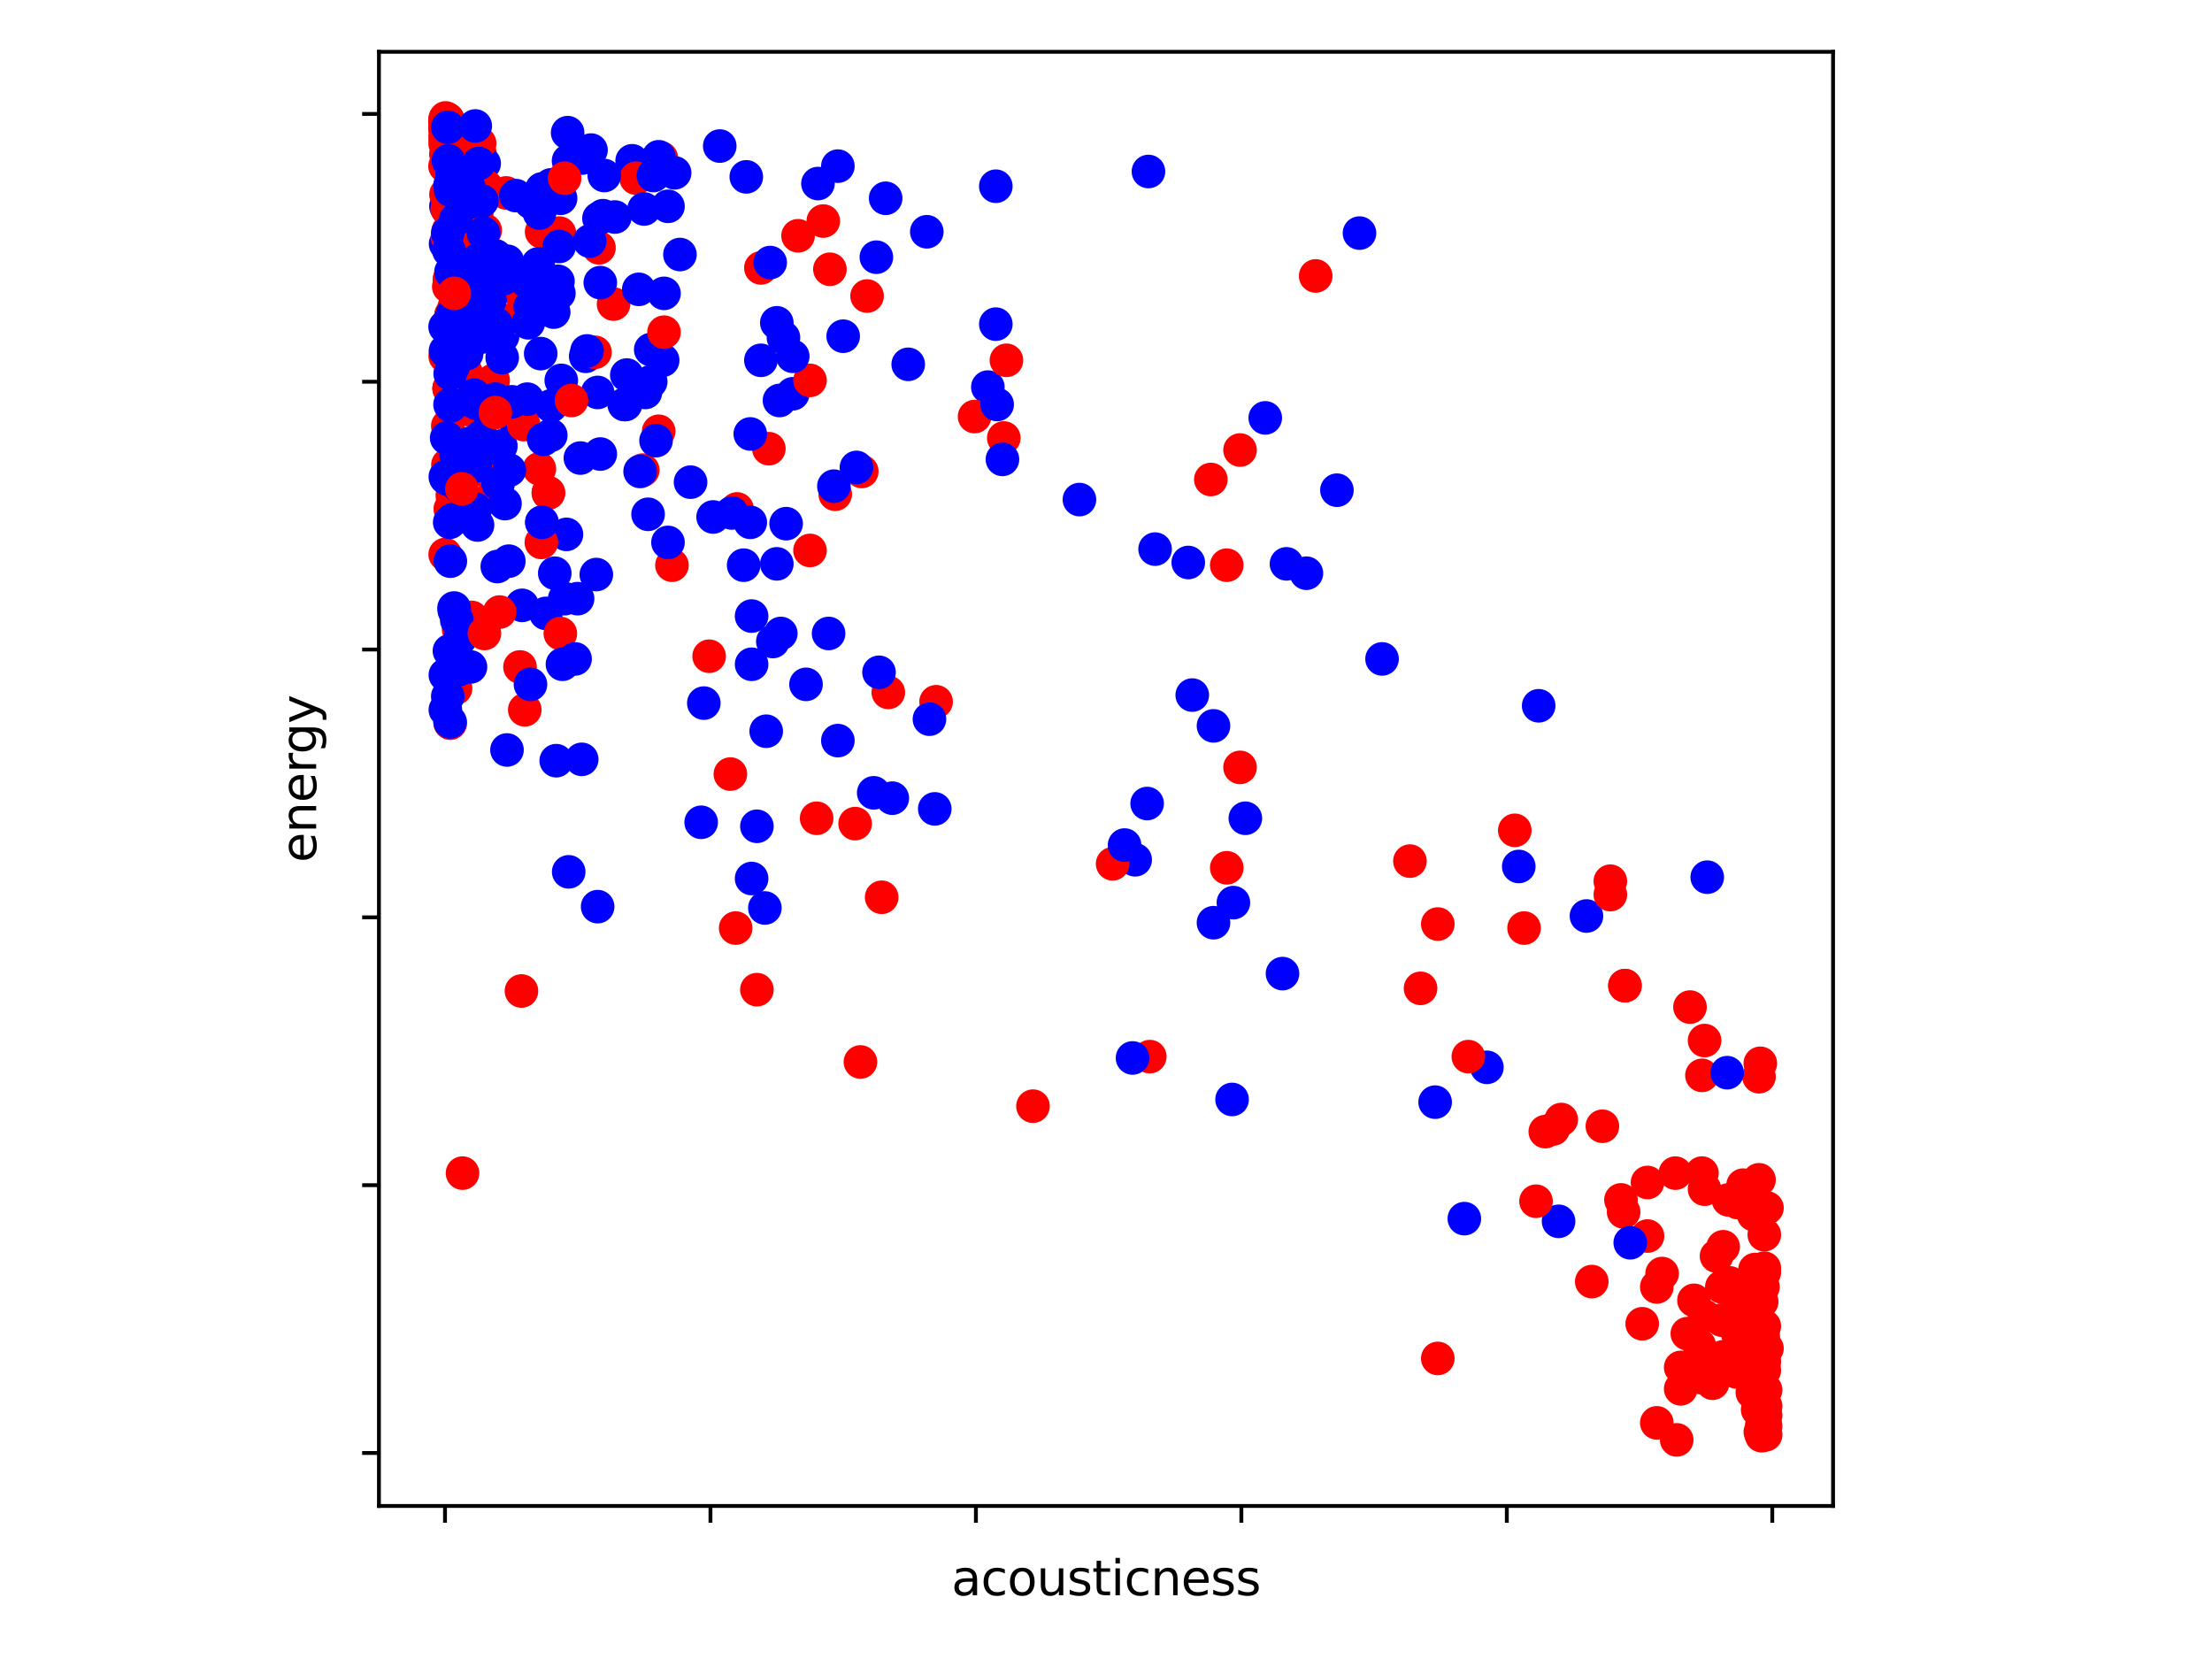<?xml version="1.0" encoding="utf-8" standalone="no"?>
<!DOCTYPE svg PUBLIC "-//W3C//DTD SVG 1.1//EN"
  "http://www.w3.org/Graphics/SVG/1.1/DTD/svg11.dtd">
<svg xmlns:xlink="http://www.w3.org/1999/xlink" width="460.8pt" height="345.6pt" viewBox="0 0 460.8 345.6" xmlns="http://www.w3.org/2000/svg" version="1.1">
 <defs>
  <style type="text/css">*{stroke-linejoin: round; stroke-linecap: butt}</style>
 </defs>
 <g id="figure_1">
  <g id="patch_1">
   <path d="M 0 345.6 
L 460.8 345.6 
L 460.8 0 
L 0 0 
z
" style="fill: #ffffff"/>
  </g>
  <g id="axes_1">
   <g id="patch_2">
    <path d="M 78.94 313.72 
L 381.86 313.72 
L 381.86 10.8 
L 78.94 10.8 
z
" style="fill: #ffffff"/>
   </g>
   <g id="PathCollection_1">
    <defs>
     <path id="C0_0_3e074c76e8" d="M 0 3 
C 0.796 3 1.559 2.684 2.121 2.121 
C 2.684 1.559 3 0.796 3 -0 
C 3 -0.796 2.684 -1.559 2.121 -2.121 
C 1.559 -2.684 0.796 -3 0 -3 
C -0.796 -3 -1.559 -2.684 -2.121 -2.121 
C -2.684 -1.559 -3 -0.796 -3 0 
C -3 0.796 -2.684 1.559 -2.121 2.121 
C -1.559 2.684 -0.796 3 0 3 
z
"/>
    </defs>
    <g clip-path="url(#p07b91e7f65)">
     <use xlink:href="#C0_0_3e074c76e8" x="172.886" y="56.09" style="fill: #ff0000; stroke: #ff0000"/>
    </g>
    <g clip-path="url(#p07b91e7f65)">
     <use xlink:href="#C0_0_3e074c76e8" x="93.797" y="150.654" style="fill: #ff0000; stroke: #ff0000"/>
    </g>
    <g clip-path="url(#p07b91e7f65)">
     <use xlink:href="#C0_0_3e074c76e8" x="93.49" y="59.717" style="fill: #ff0000; stroke: #ff0000"/>
    </g>
    <g clip-path="url(#p07b91e7f65)">
     <use xlink:href="#C0_0_3e074c76e8" x="92.9" y="42.98" style="fill: #0000ff; stroke: #0000ff"/>
    </g>
    <g clip-path="url(#p07b91e7f65)">
     <use xlink:href="#C0_0_3e074c76e8" x="100.831" y="97.933" style="fill: #ff0000; stroke: #ff0000"/>
    </g>
    <g clip-path="url(#p07b91e7f65)">
     <use xlink:href="#C0_0_3e074c76e8" x="99.67" y="51.627" style="fill: #ff0000; stroke: #ff0000"/>
    </g>
    <g clip-path="url(#p07b91e7f65)">
     <use xlink:href="#C0_0_3e074c76e8" x="98.979" y="94.864" style="fill: #ff0000; stroke: #ff0000"/>
    </g>
    <g clip-path="url(#p07b91e7f65)">
     <use xlink:href="#C0_0_3e074c76e8" x="172.609" y="131.965" style="fill: #0000ff; stroke: #0000ff"/>
    </g>
    <g clip-path="url(#p07b91e7f65)">
     <use xlink:href="#C0_0_3e074c76e8" x="362.838" y="249.402" style="fill: #ff0000; stroke: #ff0000"/>
    </g>
    <g clip-path="url(#p07b91e7f65)">
     <use xlink:href="#C0_0_3e074c76e8" x="139.154" y="42.98" style="fill: #0000ff; stroke: #0000ff"/>
    </g>
    <g clip-path="url(#p07b91e7f65)">
     <use xlink:href="#C0_0_3e074c76e8" x="179.245" y="221.229" style="fill: #ff0000; stroke: #ff0000"/>
    </g>
    <g clip-path="url(#p07b91e7f65)">
     <use xlink:href="#C0_0_3e074c76e8" x="93.626" y="135.591" style="fill: #0000ff; stroke: #0000ff"/>
    </g>
    <g clip-path="url(#p07b91e7f65)">
     <use xlink:href="#C0_0_3e074c76e8" x="272.147" y="119.412" style="fill: #0000ff; stroke: #0000ff"/>
    </g>
    <g clip-path="url(#p07b91e7f65)">
     <use xlink:href="#C0_0_3e074c76e8" x="92.823" y="50.79" style="fill: #0000ff; stroke: #0000ff"/>
    </g>
    <g clip-path="url(#p07b91e7f65)">
     <use xlink:href="#C0_0_3e074c76e8" x="95.854" y="58.322" style="fill: #0000ff; stroke: #0000ff"/>
    </g>
    <g clip-path="url(#p07b91e7f65)">
     <use xlink:href="#C0_0_3e074c76e8" x="320.534" y="147.028" style="fill: #0000ff; stroke: #0000ff"/>
    </g>
    <g clip-path="url(#p07b91e7f65)">
     <use xlink:href="#C0_0_3e074c76e8" x="93.513" y="39.632" style="fill: #ff0000; stroke: #ff0000"/>
    </g>
    <g clip-path="url(#p07b91e7f65)">
     <use xlink:href="#C0_0_3e074c76e8" x="96.297" y="72.269" style="fill: #0000ff; stroke: #0000ff"/>
    </g>
    <g clip-path="url(#p07b91e7f65)">
     <use xlink:href="#C0_0_3e074c76e8" x="101.08" y="48.001" style="fill: #ff0000; stroke: #ff0000"/>
    </g>
    <g clip-path="url(#p07b91e7f65)">
     <use xlink:href="#C0_0_3e074c76e8" x="93.316" y="96.817" style="fill: #ff0000; stroke: #ff0000"/>
    </g>
    <g clip-path="url(#p07b91e7f65)">
     <use xlink:href="#C0_0_3e074c76e8" x="102.407" y="61.39" style="fill: #0000ff; stroke: #0000ff"/>
    </g>
    <g clip-path="url(#p07b91e7f65)">
     <use xlink:href="#C0_0_3e074c76e8" x="195.005" y="146.191" style="fill: #ff0000; stroke: #ff0000"/>
    </g>
    <g clip-path="url(#p07b91e7f65)">
     <use xlink:href="#C0_0_3e074c76e8" x="255.558" y="117.738" style="fill: #ff0000; stroke: #ff0000"/>
    </g>
    <g clip-path="url(#p07b91e7f65)">
     <use xlink:href="#C0_0_3e074c76e8" x="94.906" y="143.402" style="fill: #ff0000; stroke: #ff0000"/>
    </g>
    <g clip-path="url(#p07b91e7f65)">
     <use xlink:href="#C0_0_3e074c76e8" x="93.255" y="98.491" style="fill: #ff0000; stroke: #ff0000"/>
    </g>
    <g clip-path="url(#p07b91e7f65)">
     <use xlink:href="#C0_0_3e074c76e8" x="108.629" y="206.444" style="fill: #ff0000; stroke: #ff0000"/>
    </g>
    <g clip-path="url(#p07b91e7f65)">
     <use xlink:href="#C0_0_3e074c76e8" x="97.652" y="41.027" style="fill: #ff0000; stroke: #ff0000"/>
    </g>
    <g clip-path="url(#p07b91e7f65)">
     <use xlink:href="#C0_0_3e074c76e8" x="93.283" y="88.727" style="fill: #ff0000; stroke: #ff0000"/>
    </g>
    <g clip-path="url(#p07b91e7f65)">
     <use xlink:href="#C0_0_3e074c76e8" x="93.576" y="80.917" style="fill: #ff0000; stroke: #ff0000"/>
    </g>
    <g clip-path="url(#p07b91e7f65)">
     <use xlink:href="#C0_0_3e074c76e8" x="100.002" y="32.101" style="fill: #ff0000; stroke: #ff0000"/>
    </g>
    <g clip-path="url(#p07b91e7f65)">
     <use xlink:href="#C0_0_3e074c76e8" x="93.949" y="65.575" style="fill: #ff0000; stroke: #ff0000"/>
    </g>
    <g clip-path="url(#p07b91e7f65)">
     <use xlink:href="#C0_0_3e074c76e8" x="92.915" y="40.469" style="fill: #ff0000; stroke: #ff0000"/>
    </g>
    <g clip-path="url(#p07b91e7f65)">
     <use xlink:href="#C0_0_3e074c76e8" x="130.029" y="84.264" style="fill: #0000ff; stroke: #0000ff"/>
    </g>
    <g clip-path="url(#p07b91e7f65)">
     <use xlink:href="#C0_0_3e074c76e8" x="239.521" y="220.113" style="fill: #ff0000; stroke: #ff0000"/>
    </g>
    <g clip-path="url(#p07b91e7f65)">
     <use xlink:href="#C0_0_3e074c76e8" x="256.94" y="188.034" style="fill: #0000ff; stroke: #0000ff"/>
    </g>
    <g clip-path="url(#p07b91e7f65)">
     <use xlink:href="#C0_0_3e074c76e8" x="316.386" y="180.502" style="fill: #0000ff; stroke: #0000ff"/>
    </g>
    <g clip-path="url(#p07b91e7f65)">
     <use xlink:href="#C0_0_3e074c76e8" x="236.48" y="179.107" style="fill: #0000ff; stroke: #0000ff"/>
    </g>
    <g clip-path="url(#p07b91e7f65)">
     <use xlink:href="#C0_0_3e074c76e8" x="114.739" y="90.68" style="fill: #0000ff; stroke: #0000ff"/>
    </g>
    <g clip-path="url(#p07b91e7f65)">
     <use xlink:href="#C0_0_3e074c76e8" x="330.488" y="190.823" style="fill: #0000ff; stroke: #0000ff"/>
    </g>
    <g clip-path="url(#p07b91e7f65)">
     <use xlink:href="#C0_0_3e074c76e8" x="118.002" y="111.322" style="fill: #0000ff; stroke: #0000ff"/>
    </g>
    <g clip-path="url(#p07b91e7f65)">
     <use xlink:href="#C0_0_3e074c76e8" x="173.992" y="102.954" style="fill: #ff0000; stroke: #ff0000"/>
    </g>
    <g clip-path="url(#p07b91e7f65)">
     <use xlink:href="#C0_0_3e074c76e8" x="278.507" y="102.117" style="fill: #0000ff; stroke: #0000ff"/>
    </g>
    <g clip-path="url(#p07b91e7f65)">
     <use xlink:href="#C0_0_3e074c76e8" x="130.306" y="84.264" style="fill: #0000ff; stroke: #0000ff"/>
    </g>
    <g clip-path="url(#p07b91e7f65)">
     <use xlink:href="#C0_0_3e074c76e8" x="159.614" y="152.328" style="fill: #0000ff; stroke: #0000ff"/>
    </g>
    <g clip-path="url(#p07b91e7f65)">
     <use xlink:href="#C0_0_3e074c76e8" x="205.789" y="80.638" style="fill: #0000ff; stroke: #0000ff"/>
    </g>
    <g clip-path="url(#p07b91e7f65)">
     <use xlink:href="#C0_0_3e074c76e8" x="108.767" y="126.107" style="fill: #0000ff; stroke: #0000ff"/>
    </g>
    <g clip-path="url(#p07b91e7f65)">
     <use xlink:href="#C0_0_3e074c76e8" x="95.55" y="131.128" style="fill: #ff0000; stroke: #ff0000"/>
    </g>
    <g clip-path="url(#p07b91e7f65)">
     <use xlink:href="#C0_0_3e074c76e8" x="109.9" y="66.412" style="fill: #ff0000; stroke: #ff0000"/>
    </g>
    <g clip-path="url(#p07b91e7f65)">
     <use xlink:href="#C0_0_3e074c76e8" x="168.738" y="114.67" style="fill: #ff0000; stroke: #ff0000"/>
    </g>
    <g clip-path="url(#p07b91e7f65)">
     <use xlink:href="#C0_0_3e074c76e8" x="107.108" y="87.333" style="fill: #0000ff; stroke: #0000ff"/>
    </g>
    <g clip-path="url(#p07b91e7f65)">
     <use xlink:href="#C0_0_3e074c76e8" x="189.199" y="75.896" style="fill: #0000ff; stroke: #0000ff"/>
    </g>
    <g clip-path="url(#p07b91e7f65)">
     <use xlink:href="#C0_0_3e074c76e8" x="106.693" y="84.543" style="fill: #ff0000; stroke: #ff0000"/>
    </g>
    <g clip-path="url(#p07b91e7f65)">
     <use xlink:href="#C0_0_3e074c76e8" x="158.508" y="75.059" style="fill: #0000ff; stroke: #0000ff"/>
    </g>
    <g clip-path="url(#p07b91e7f65)">
     <use xlink:href="#C0_0_3e074c76e8" x="122.011" y="74.222" style="fill: #0000ff; stroke: #0000ff"/>
    </g>
    <g clip-path="url(#p07b91e7f65)">
     <use xlink:href="#C0_0_3e074c76e8" x="367.261" y="278.441" style="fill: #0000ff; stroke: #0000ff"/>
    </g>
    <g clip-path="url(#p07b91e7f65)">
     <use xlink:href="#C0_0_3e074c76e8" x="268" y="117.459" style="fill: #0000ff; stroke: #0000ff"/>
    </g>
    <g clip-path="url(#p07b91e7f65)">
     <use xlink:href="#C0_0_3e074c76e8" x="258.323" y="159.86" style="fill: #ff0000; stroke: #ff0000"/>
    </g>
    <g clip-path="url(#p07b91e7f65)">
     <use xlink:href="#C0_0_3e074c76e8" x="101.246" y="85.101" style="fill: #0000ff; stroke: #0000ff"/>
    </g>
    <g clip-path="url(#p07b91e7f65)">
     <use xlink:href="#C0_0_3e074c76e8" x="92.751" y="74.222" style="fill: #ff0000; stroke: #ff0000"/>
    </g>
    <g clip-path="url(#p07b91e7f65)">
     <use xlink:href="#C0_0_3e074c76e8" x="96.352" y="78.406" style="fill: #0000ff; stroke: #0000ff"/>
    </g>
    <g clip-path="url(#p07b91e7f65)">
     <use xlink:href="#C0_0_3e074c76e8" x="112.887" y="108.812" style="fill: #0000ff; stroke: #0000ff"/>
    </g>
    <g clip-path="url(#p07b91e7f65)">
     <use xlink:href="#C0_0_3e074c76e8" x="92.724" y="68.085" style="fill: #0000ff; stroke: #0000ff"/>
    </g>
    <g clip-path="url(#p07b91e7f65)">
     <use xlink:href="#C0_0_3e074c76e8" x="104.343" y="92.912" style="fill: #0000ff; stroke: #0000ff"/>
    </g>
    <g clip-path="url(#p07b91e7f65)">
     <use xlink:href="#C0_0_3e074c76e8" x="248.369" y="144.796" style="fill: #0000ff; stroke: #0000ff"/>
    </g>
    <g clip-path="url(#p07b91e7f65)">
     <use xlink:href="#C0_0_3e074c76e8" x="287.908" y="137.265" style="fill: #0000ff; stroke: #0000ff"/>
    </g>
    <g clip-path="url(#p07b91e7f65)">
     <use xlink:href="#C0_0_3e074c76e8" x="112.361" y="97.654" style="fill: #ff0000; stroke: #ff0000"/>
    </g>
    <g clip-path="url(#p07b91e7f65)">
     <use xlink:href="#C0_0_3e074c76e8" x="183.669" y="186.918" style="fill: #ff0000; stroke: #ff0000"/>
    </g>
    <g clip-path="url(#p07b91e7f65)">
     <use xlink:href="#C0_0_3e074c76e8" x="153.255" y="193.334" style="fill: #ff0000; stroke: #ff0000"/>
    </g>
    <g clip-path="url(#p07b91e7f65)">
     <use xlink:href="#C0_0_3e074c76e8" x="309.751" y="222.344" style="fill: #0000ff; stroke: #0000ff"/>
    </g>
    <g clip-path="url(#p07b91e7f65)">
     <use xlink:href="#C0_0_3e074c76e8" x="133.9" y="97.933" style="fill: #ff0000; stroke: #ff0000"/>
    </g>
    <g clip-path="url(#p07b91e7f65)">
     <use xlink:href="#C0_0_3e074c76e8" x="179.522" y="98.212" style="fill: #ff0000; stroke: #ff0000"/>
    </g>
    <g clip-path="url(#p07b91e7f65)">
     <use xlink:href="#C0_0_3e074c76e8" x="97.071" y="77.57" style="fill: #ff0000; stroke: #ff0000"/>
    </g>
    <g clip-path="url(#p07b91e7f65)">
     <use xlink:href="#C0_0_3e074c76e8" x="252.24" y="99.885" style="fill: #ff0000; stroke: #ff0000"/>
    </g>
    <g clip-path="url(#p07b91e7f65)">
     <use xlink:href="#C0_0_3e074c76e8" x="209.66" y="75.059" style="fill: #ff0000; stroke: #ff0000"/>
    </g>
    <g clip-path="url(#p07b91e7f65)">
     <use xlink:href="#C0_0_3e074c76e8" x="108.324" y="138.938" style="fill: #ff0000; stroke: #ff0000"/>
    </g>
    <g clip-path="url(#p07b91e7f65)">
     <use xlink:href="#C0_0_3e074c76e8" x="305.05" y="253.866" style="fill: #0000ff; stroke: #0000ff"/>
    </g>
    <g clip-path="url(#p07b91e7f65)">
     <use xlink:href="#C0_0_3e074c76e8" x="293.714" y="179.386" style="fill: #ff0000; stroke: #ff0000"/>
    </g>
    <g clip-path="url(#p07b91e7f65)">
     <use xlink:href="#C0_0_3e074c76e8" x="258.323" y="93.749" style="fill: #ff0000; stroke: #ff0000"/>
    </g>
    <g clip-path="url(#p07b91e7f65)">
     <use xlink:href="#C0_0_3e074c76e8" x="118.472" y="181.618" style="fill: #0000ff; stroke: #0000ff"/>
    </g>
    <g clip-path="url(#p07b91e7f65)">
     <use xlink:href="#C0_0_3e074c76e8" x="92.739" y="115.507" style="fill: #ff0000; stroke: #ff0000"/>
    </g>
    <g clip-path="url(#p07b91e7f65)">
     <use xlink:href="#C0_0_3e074c76e8" x="120.905" y="95.422" style="fill: #0000ff; stroke: #0000ff"/>
    </g>
    <g clip-path="url(#p07b91e7f65)">
     <use xlink:href="#C0_0_3e074c76e8" x="100.859" y="34.053" style="fill: #0000ff; stroke: #0000ff"/>
    </g>
    <g clip-path="url(#p07b91e7f65)">
     <use xlink:href="#C0_0_3e074c76e8" x="113.716" y="127.78" style="fill: #0000ff; stroke: #0000ff"/>
    </g>
    <g clip-path="url(#p07b91e7f65)">
     <use xlink:href="#C0_0_3e074c76e8" x="104.702" y="70.038" style="fill: #0000ff; stroke: #0000ff"/>
    </g>
    <g clip-path="url(#p07b91e7f65)">
     <use xlink:href="#C0_0_3e074c76e8" x="102.546" y="103.512" style="fill: #ff0000; stroke: #ff0000"/>
    </g>
    <g clip-path="url(#p07b91e7f65)">
     <use xlink:href="#C0_0_3e074c76e8" x="96.85" y="54.696" style="fill: #ff0000; stroke: #ff0000"/>
    </g>
    <g clip-path="url(#p07b91e7f65)">
     <use xlink:href="#C0_0_3e074c76e8" x="131.688" y="33.495" style="fill: #0000ff; stroke: #0000ff"/>
    </g>
    <g clip-path="url(#p07b91e7f65)">
     <use xlink:href="#C0_0_3e074c76e8" x="238.968" y="167.391" style="fill: #0000ff; stroke: #0000ff"/>
    </g>
    <g clip-path="url(#p07b91e7f65)">
     <use xlink:href="#C0_0_3e074c76e8" x="324.681" y="254.424" style="fill: #0000ff; stroke: #0000ff"/>
    </g>
    <g clip-path="url(#p07b91e7f65)">
     <use xlink:href="#C0_0_3e074c76e8" x="147.725" y="136.707" style="fill: #ff0000; stroke: #ff0000"/>
    </g>
    <g clip-path="url(#p07b91e7f65)">
     <use xlink:href="#C0_0_3e074c76e8" x="305.88" y="220.113" style="fill: #ff0000; stroke: #ff0000"/>
    </g>
    <g clip-path="url(#p07b91e7f65)">
     <use xlink:href="#C0_0_3e074c76e8" x="298.967" y="229.597" style="fill: #0000ff; stroke: #0000ff"/>
    </g>
    <g clip-path="url(#p07b91e7f65)">
     <use xlink:href="#C0_0_3e074c76e8" x="154.914" y="117.738" style="fill: #0000ff; stroke: #0000ff"/>
    </g>
    <g clip-path="url(#p07b91e7f65)">
     <use xlink:href="#C0_0_3e074c76e8" x="94.229" y="103.233" style="fill: #ff0000; stroke: #ff0000"/>
    </g>
    <g clip-path="url(#p07b91e7f65)">
     <use xlink:href="#C0_0_3e074c76e8" x="95.827" y="133.08" style="fill: #0000ff; stroke: #0000ff"/>
    </g>
    <g clip-path="url(#p07b91e7f65)">
     <use xlink:href="#C0_0_3e074c76e8" x="215.189" y="230.434" style="fill: #ff0000; stroke: #ff0000"/>
    </g>
    <g clip-path="url(#p07b91e7f65)">
     <use xlink:href="#C0_0_3e074c76e8" x="93.806" y="106.022" style="fill: #ff0000; stroke: #ff0000"/>
    </g>
    <g clip-path="url(#p07b91e7f65)">
     <use xlink:href="#C0_0_3e074c76e8" x="93.377" y="41.585" style="fill: #ff0000; stroke: #ff0000"/>
    </g>
    <g clip-path="url(#p07b91e7f65)">
     <use xlink:href="#C0_0_3e074c76e8" x="114.241" y="102.675" style="fill: #ff0000; stroke: #ff0000"/>
    </g>
    <g clip-path="url(#p07b91e7f65)">
     <use xlink:href="#C0_0_3e074c76e8" x="93.576" y="80.917" style="fill: #ff0000; stroke: #ff0000"/>
    </g>
    <g clip-path="url(#p07b91e7f65)">
     <use xlink:href="#C0_0_3e074c76e8" x="93.855" y="34.89" style="fill: #ff0000; stroke: #ff0000"/>
    </g>
    <g clip-path="url(#p07b91e7f65)">
     <use xlink:href="#C0_0_3e074c76e8" x="96.297" y="78.685" style="fill: #ff0000; stroke: #ff0000"/>
    </g>
    <g clip-path="url(#p07b91e7f65)">
     <use xlink:href="#C0_0_3e074c76e8" x="124.776" y="51.627" style="fill: #ff0000; stroke: #ff0000"/>
    </g>
    <g clip-path="url(#p07b91e7f65)">
     <use xlink:href="#C0_0_3e074c76e8" x="98.039" y="48.001" style="fill: #ff0000; stroke: #ff0000"/>
    </g>
    <g clip-path="url(#p07b91e7f65)">
     <use xlink:href="#C0_0_3e074c76e8" x="96.352" y="244.381" style="fill: #ff0000; stroke: #ff0000"/>
    </g>
    <g clip-path="url(#p07b91e7f65)">
     <use xlink:href="#C0_0_3e074c76e8" x="114.241" y="102.675" style="fill: #ff0000; stroke: #ff0000"/>
    </g>
    <g clip-path="url(#p07b91e7f65)">
     <use xlink:href="#C0_0_3e074c76e8" x="170.121" y="170.46" style="fill: #ff0000; stroke: #ff0000"/>
    </g>
    <g clip-path="url(#p07b91e7f65)">
     <use xlink:href="#C0_0_3e074c76e8" x="93.576" y="80.917" style="fill: #ff0000; stroke: #ff0000"/>
    </g>
    <g clip-path="url(#p07b91e7f65)">
     <use xlink:href="#C0_0_3e074c76e8" x="92.759" y="28.753" style="fill: #ff0000; stroke: #ff0000"/>
    </g>
    <g clip-path="url(#p07b91e7f65)">
     <use xlink:href="#C0_0_3e074c76e8" x="178.139" y="171.576" style="fill: #ff0000; stroke: #ff0000"/>
    </g>
    <g clip-path="url(#p07b91e7f65)">
     <use xlink:href="#C0_0_3e074c76e8" x="116.536" y="48.559" style="fill: #ff0000; stroke: #ff0000"/>
    </g>
    <g clip-path="url(#p07b91e7f65)">
     <use xlink:href="#C0_0_3e074c76e8" x="203.024" y="86.775" style="fill: #ff0000; stroke: #ff0000"/>
    </g>
    <g clip-path="url(#p07b91e7f65)">
     <use xlink:href="#C0_0_3e074c76e8" x="94.574" y="99.607" style="fill: #ff0000; stroke: #ff0000"/>
    </g>
    <g clip-path="url(#p07b91e7f65)">
     <use xlink:href="#C0_0_3e074c76e8" x="158.508" y="55.811" style="fill: #ff0000; stroke: #ff0000"/>
    </g>
    <g clip-path="url(#p07b91e7f65)">
     <use xlink:href="#C0_0_3e074c76e8" x="97.624" y="38.238" style="fill: #ff0000; stroke: #ff0000"/>
    </g>
    <g clip-path="url(#p07b91e7f65)">
     <use xlink:href="#C0_0_3e074c76e8" x="160.167" y="93.47" style="fill: #ff0000; stroke: #ff0000"/>
    </g>
    <g clip-path="url(#p07b91e7f65)">
     <use xlink:href="#C0_0_3e074c76e8" x="109.32" y="147.865" style="fill: #ff0000; stroke: #ff0000"/>
    </g>
    <g clip-path="url(#p07b91e7f65)">
     <use xlink:href="#C0_0_3e074c76e8" x="137.218" y="89.843" style="fill: #ff0000; stroke: #ff0000"/>
    </g>
    <g clip-path="url(#p07b91e7f65)">
     <use xlink:href="#C0_0_3e074c76e8" x="180.628" y="61.669" style="fill: #ff0000; stroke: #ff0000"/>
    </g>
    <g clip-path="url(#p07b91e7f65)">
     <use xlink:href="#C0_0_3e074c76e8" x="102.739" y="79.243" style="fill: #ff0000; stroke: #ff0000"/>
    </g>
    <g clip-path="url(#p07b91e7f65)">
     <use xlink:href="#C0_0_3e074c76e8" x="93.618" y="58.322" style="fill: #ff0000; stroke: #ff0000"/>
    </g>
    <g clip-path="url(#p07b91e7f65)">
     <use xlink:href="#C0_0_3e074c76e8" x="97.292" y="55.254" style="fill: #ff0000; stroke: #ff0000"/>
    </g>
    <g clip-path="url(#p07b91e7f65)">
     <use xlink:href="#C0_0_3e074c76e8" x="98.26" y="128.617" style="fill: #ff0000; stroke: #ff0000"/>
    </g>
    <g clip-path="url(#p07b91e7f65)">
     <use xlink:href="#C0_0_3e074c76e8" x="93.618" y="58.322" style="fill: #ff0000; stroke: #ff0000"/>
    </g>
    <g clip-path="url(#p07b91e7f65)">
     <use xlink:href="#C0_0_3e074c76e8" x="94.513" y="101.559" style="fill: #ff0000; stroke: #ff0000"/>
    </g>
    <g clip-path="url(#p07b91e7f65)">
     <use xlink:href="#C0_0_3e074c76e8" x="153.531" y="106.022" style="fill: #ff0000; stroke: #ff0000"/>
    </g>
    <g clip-path="url(#p07b91e7f65)">
     <use xlink:href="#C0_0_3e074c76e8" x="139.983" y="117.738" style="fill: #ff0000; stroke: #ff0000"/>
    </g>
    <g clip-path="url(#p07b91e7f65)">
     <use xlink:href="#C0_0_3e074c76e8" x="123.946" y="73.385" style="fill: #ff0000; stroke: #ff0000"/>
    </g>
    <g clip-path="url(#p07b91e7f65)">
     <use xlink:href="#C0_0_3e074c76e8" x="209.107" y="91.238" style="fill: #ff0000; stroke: #ff0000"/>
    </g>
    <g clip-path="url(#p07b91e7f65)">
     <use xlink:href="#C0_0_3e074c76e8" x="127.817" y="63.343" style="fill: #ff0000; stroke: #ff0000"/>
    </g>
    <g clip-path="url(#p07b91e7f65)">
     <use xlink:href="#C0_0_3e074c76e8" x="116.73" y="131.965" style="fill: #ff0000; stroke: #ff0000"/>
    </g>
    <g clip-path="url(#p07b91e7f65)">
     <use xlink:href="#C0_0_3e074c76e8" x="96.269" y="58.601" style="fill: #ff0000; stroke: #ff0000"/>
    </g>
    <g clip-path="url(#p07b91e7f65)">
     <use xlink:href="#C0_0_3e074c76e8" x="96.878" y="83.706" style="fill: #ff0000; stroke: #ff0000"/>
    </g>
    <g clip-path="url(#p07b91e7f65)">
     <use xlink:href="#C0_0_3e074c76e8" x="105.449" y="40.19" style="fill: #ff0000; stroke: #ff0000"/>
    </g>
    <g clip-path="url(#p07b91e7f65)">
     <use xlink:href="#C0_0_3e074c76e8" x="166.25" y="49.117" style="fill: #ff0000; stroke: #ff0000"/>
    </g>
    <g clip-path="url(#p07b91e7f65)">
     <use xlink:href="#C0_0_3e074c76e8" x="95.285" y="102.396" style="fill: #ff0000; stroke: #ff0000"/>
    </g>
    <g clip-path="url(#p07b91e7f65)">
     <use xlink:href="#C0_0_3e074c76e8" x="103.983" y="99.049" style="fill: #ff0000; stroke: #ff0000"/>
    </g>
    <g clip-path="url(#p07b91e7f65)">
     <use xlink:href="#C0_0_3e074c76e8" x="104.094" y="127.501" style="fill: #ff0000; stroke: #ff0000"/>
    </g>
    <g clip-path="url(#p07b91e7f65)">
     <use xlink:href="#C0_0_3e074c76e8" x="171.503" y="46.048" style="fill: #ff0000; stroke: #ff0000"/>
    </g>
    <g clip-path="url(#p07b91e7f65)">
     <use xlink:href="#C0_0_3e074c76e8" x="108.684" y="61.39" style="fill: #ff0000; stroke: #ff0000"/>
    </g>
    <g clip-path="url(#p07b91e7f65)">
     <use xlink:href="#C0_0_3e074c76e8" x="110.785" y="61.39" style="fill: #ff0000; stroke: #ff0000"/>
    </g>
    <g clip-path="url(#p07b91e7f65)">
     <use xlink:href="#C0_0_3e074c76e8" x="274.083" y="57.485" style="fill: #ff0000; stroke: #ff0000"/>
    </g>
    <g clip-path="url(#p07b91e7f65)">
     <use xlink:href="#C0_0_3e074c76e8" x="185.052" y="144.238" style="fill: #ff0000; stroke: #ff0000"/>
    </g>
    <g clip-path="url(#p07b91e7f65)">
     <use xlink:href="#C0_0_3e074c76e8" x="112.776" y="112.996" style="fill: #ff0000; stroke: #ff0000"/>
    </g>
    <g clip-path="url(#p07b91e7f65)">
     <use xlink:href="#C0_0_3e074c76e8" x="93.421" y="48.001" style="fill: #ff0000; stroke: #ff0000"/>
    </g>
    <g clip-path="url(#p07b91e7f65)">
     <use xlink:href="#C0_0_3e074c76e8" x="132.518" y="37.122" style="fill: #ff0000; stroke: #ff0000"/>
    </g>
    <g clip-path="url(#p07b91e7f65)">
     <use xlink:href="#C0_0_3e074c76e8" x="109.099" y="88.449" style="fill: #ff0000; stroke: #ff0000"/>
    </g>
    <g clip-path="url(#p07b91e7f65)">
     <use xlink:href="#C0_0_3e074c76e8" x="100.057" y="70.317" style="fill: #ff0000; stroke: #ff0000"/>
    </g>
    <g clip-path="url(#p07b91e7f65)">
     <use xlink:href="#C0_0_3e074c76e8" x="99.311" y="44.375" style="fill: #ff0000; stroke: #ff0000"/>
    </g>
    <g clip-path="url(#p07b91e7f65)">
     <use xlink:href="#C0_0_3e074c76e8" x="96.159" y="63.622" style="fill: #ff0000; stroke: #ff0000"/>
    </g>
    <g clip-path="url(#p07b91e7f65)">
     <use xlink:href="#C0_0_3e074c76e8" x="112.831" y="48.28" style="fill: #ff0000; stroke: #ff0000"/>
    </g>
    <g clip-path="url(#p07b91e7f65)">
     <use xlink:href="#C0_0_3e074c76e8" x="94.563" y="64.18" style="fill: #ff0000; stroke: #ff0000"/>
    </g>
    <g clip-path="url(#p07b91e7f65)">
     <use xlink:href="#C0_0_3e074c76e8" x="96.131" y="46.327" style="fill: #ff0000; stroke: #ff0000"/>
    </g>
    <g clip-path="url(#p07b91e7f65)">
     <use xlink:href="#C0_0_3e074c76e8" x="93.828" y="59.717" style="fill: #ff0000; stroke: #ff0000"/>
    </g>
    <g clip-path="url(#p07b91e7f65)">
     <use xlink:href="#C0_0_3e074c76e8" x="99.919" y="29.869" style="fill: #ff0000; stroke: #ff0000"/>
    </g>
    <g clip-path="url(#p07b91e7f65)">
     <use xlink:href="#C0_0_3e074c76e8" x="93.15" y="43.538" style="fill: #ff0000; stroke: #ff0000"/>
    </g>
    <g clip-path="url(#p07b91e7f65)">
     <use xlink:href="#C0_0_3e074c76e8" x="93.211" y="49.396" style="fill: #ff0000; stroke: #ff0000"/>
    </g>
    <g clip-path="url(#p07b91e7f65)">
     <use xlink:href="#C0_0_3e074c76e8" x="97.818" y="85.38" style="fill: #ff0000; stroke: #ff0000"/>
    </g>
    <g clip-path="url(#p07b91e7f65)">
     <use xlink:href="#C0_0_3e074c76e8" x="99.172" y="32.101" style="fill: #ff0000; stroke: #ff0000"/>
    </g>
    <g clip-path="url(#p07b91e7f65)">
     <use xlink:href="#C0_0_3e074c76e8" x="93.018" y="40.748" style="fill: #ff0000; stroke: #ff0000"/>
    </g>
    <g clip-path="url(#p07b91e7f65)">
     <use xlink:href="#C0_0_3e074c76e8" x="107.578" y="66.133" style="fill: #ff0000; stroke: #ff0000"/>
    </g>
    <g clip-path="url(#p07b91e7f65)">
     <use xlink:href="#C0_0_3e074c76e8" x="137.771" y="32.938" style="fill: #ff0000; stroke: #ff0000"/>
    </g>
    <g clip-path="url(#p07b91e7f65)">
     <use xlink:href="#C0_0_3e074c76e8" x="97.126" y="47.443" style="fill: #ff0000; stroke: #ff0000"/>
    </g>
    <g clip-path="url(#p07b91e7f65)">
     <use xlink:href="#C0_0_3e074c76e8" x="366.432" y="245.776" style="fill: #ff0000; stroke: #ff0000"/>
    </g>
    <g clip-path="url(#p07b91e7f65)">
     <use xlink:href="#C0_0_3e074c76e8" x="366.155" y="279.724" style="fill: #ff0000; stroke: #ff0000"/>
    </g>
    <g clip-path="url(#p07b91e7f65)">
     <use xlink:href="#C0_0_3e074c76e8" x="362.285" y="277.576" style="fill: #ff0000; stroke: #ff0000"/>
    </g>
    <g clip-path="url(#p07b91e7f65)">
     <use xlink:href="#C0_0_3e074c76e8" x="366.708" y="269.487" style="fill: #ff0000; stroke: #ff0000"/>
    </g>
    <g clip-path="url(#p07b91e7f65)">
     <use xlink:href="#C0_0_3e074c76e8" x="362.838" y="279.529" style="fill: #ff0000; stroke: #ff0000"/>
    </g>
    <g clip-path="url(#p07b91e7f65)">
     <use xlink:href="#C0_0_3e074c76e8" x="366.432" y="283.183" style="fill: #ff0000; stroke: #ff0000"/>
    </g>
    <g clip-path="url(#p07b91e7f65)">
     <use xlink:href="#C0_0_3e074c76e8" x="365.049" y="290.073" style="fill: #ff0000; stroke: #ff0000"/>
    </g>
    <g clip-path="url(#p07b91e7f65)">
     <use xlink:href="#C0_0_3e074c76e8" x="366.985" y="271.161" style="fill: #ff0000; stroke: #ff0000"/>
    </g>
    <g clip-path="url(#p07b91e7f65)">
     <use xlink:href="#C0_0_3e074c76e8" x="362.008" y="277.827" style="fill: #ff0000; stroke: #ff0000"/>
    </g>
    <g clip-path="url(#p07b91e7f65)">
     <use xlink:href="#C0_0_3e074c76e8" x="366.432" y="290.659" style="fill: #ff0000; stroke: #ff0000"/>
    </g>
    <g clip-path="url(#p07b91e7f65)">
     <use xlink:href="#C0_0_3e074c76e8" x="366.432" y="224.297" style="fill: #ff0000; stroke: #ff0000"/>
    </g>
    <g clip-path="url(#p07b91e7f65)">
     <use xlink:href="#C0_0_3e074c76e8" x="366.155" y="289.766" style="fill: #ff0000; stroke: #ff0000"/>
    </g>
    <g clip-path="url(#p07b91e7f65)">
     <use xlink:href="#C0_0_3e074c76e8" x="366.985" y="279.724" style="fill: #ff0000; stroke: #ff0000"/>
    </g>
    <g clip-path="url(#p07b91e7f65)">
     <use xlink:href="#C0_0_3e074c76e8" x="367.261" y="296.433" style="fill: #ff0000; stroke: #ff0000"/>
    </g>
    <g clip-path="url(#p07b91e7f65)">
     <use xlink:href="#C0_0_3e074c76e8" x="366.708" y="286.586" style="fill: #ff0000; stroke: #ff0000"/>
    </g>
    <g clip-path="url(#p07b91e7f65)">
     <use xlink:href="#C0_0_3e074c76e8" x="368.091" y="280.896" style="fill: #ff0000; stroke: #ff0000"/>
    </g>
    <g clip-path="url(#p07b91e7f65)">
     <use xlink:href="#C0_0_3e074c76e8" x="366.708" y="221.507" style="fill: #ff0000; stroke: #ff0000"/>
    </g>
    <g clip-path="url(#p07b91e7f65)">
     <use xlink:href="#C0_0_3e074c76e8" x="367.261" y="285.777" style="fill: #ff0000; stroke: #ff0000"/>
    </g>
    <g clip-path="url(#p07b91e7f65)">
     <use xlink:href="#C0_0_3e074c76e8" x="367.814" y="292.946" style="fill: #ff0000; stroke: #ff0000"/>
    </g>
    <g clip-path="url(#p07b91e7f65)">
     <use xlink:href="#C0_0_3e074c76e8" x="367.261" y="278.134" style="fill: #ff0000; stroke: #ff0000"/>
    </g>
    <g clip-path="url(#p07b91e7f65)">
     <use xlink:href="#C0_0_3e074c76e8" x="367.538" y="294.509" style="fill: #ff0000; stroke: #ff0000"/>
    </g>
    <g clip-path="url(#p07b91e7f65)">
     <use xlink:href="#C0_0_3e074c76e8" x="368.091" y="251.634" style="fill: #ff0000; stroke: #ff0000"/>
    </g>
    <g clip-path="url(#p07b91e7f65)">
     <use xlink:href="#C0_0_3e074c76e8" x="367.538" y="285.471" style="fill: #ff0000; stroke: #ff0000"/>
    </g>
    <g clip-path="url(#p07b91e7f65)">
     <use xlink:href="#C0_0_3e074c76e8" x="366.155" y="268.371" style="fill: #ff0000; stroke: #ff0000"/>
    </g>
    <g clip-path="url(#p07b91e7f65)">
     <use xlink:href="#C0_0_3e074c76e8" x="367.538" y="283.63" style="fill: #ff0000; stroke: #ff0000"/>
    </g>
    <g clip-path="url(#p07b91e7f65)">
     <use xlink:href="#C0_0_3e074c76e8" x="366.155" y="272.276" style="fill: #ff0000; stroke: #ff0000"/>
    </g>
    <g clip-path="url(#p07b91e7f65)">
     <use xlink:href="#C0_0_3e074c76e8" x="367.538" y="276.265" style="fill: #ff0000; stroke: #ff0000"/>
    </g>
    <g clip-path="url(#p07b91e7f65)">
     <use xlink:href="#C0_0_3e074c76e8" x="365.602" y="264.466" style="fill: #ff0000; stroke: #ff0000"/>
    </g>
    <g clip-path="url(#p07b91e7f65)">
     <use xlink:href="#C0_0_3e074c76e8" x="367.814" y="297.075" style="fill: #ff0000; stroke: #ff0000"/>
    </g>
    <g clip-path="url(#p07b91e7f65)">
     <use xlink:href="#C0_0_3e074c76e8" x="365.326" y="253.029" style="fill: #ff0000; stroke: #ff0000"/>
    </g>
    <g clip-path="url(#p07b91e7f65)">
     <use xlink:href="#C0_0_3e074c76e8" x="367.261" y="298.247" style="fill: #ff0000; stroke: #ff0000"/>
    </g>
    <g clip-path="url(#p07b91e7f65)">
     <use xlink:href="#C0_0_3e074c76e8" x="366.985" y="297.103" style="fill: #ff0000; stroke: #ff0000"/>
    </g>
    <g clip-path="url(#p07b91e7f65)">
     <use xlink:href="#C0_0_3e074c76e8" x="366.985" y="298.525" style="fill: #ff0000; stroke: #ff0000"/>
    </g>
    <g clip-path="url(#p07b91e7f65)">
     <use xlink:href="#C0_0_3e074c76e8" x="366.155" y="293.672" style="fill: #ff0000; stroke: #ff0000"/>
    </g>
    <g clip-path="url(#p07b91e7f65)">
     <use xlink:href="#C0_0_3e074c76e8" x="366.708" y="298.302" style="fill: #ff0000; stroke: #ff0000"/>
    </g>
    <g clip-path="url(#p07b91e7f65)">
     <use xlink:href="#C0_0_3e074c76e8" x="367.538" y="265.024" style="fill: #ff0000; stroke: #ff0000"/>
    </g>
    <g clip-path="url(#p07b91e7f65)">
     <use xlink:href="#C0_0_3e074c76e8" x="367.261" y="296.35" style="fill: #ff0000; stroke: #ff0000"/>
    </g>
    <g clip-path="url(#p07b91e7f65)">
     <use xlink:href="#C0_0_3e074c76e8" x="367.814" y="298.888" style="fill: #ff0000; stroke: #ff0000"/>
    </g>
    <g clip-path="url(#p07b91e7f65)">
     <use xlink:href="#C0_0_3e074c76e8" x="366.432" y="289.264" style="fill: #ff0000; stroke: #ff0000"/>
    </g>
    <g clip-path="url(#p07b91e7f65)">
     <use xlink:href="#C0_0_3e074c76e8" x="366.708" y="251.076" style="fill: #ff0000; stroke: #ff0000"/>
    </g>
    <g clip-path="url(#p07b91e7f65)">
     <use xlink:href="#C0_0_3e074c76e8" x="367.538" y="264.187" style="fill: #ff0000; stroke: #ff0000"/>
    </g>
    <g clip-path="url(#p07b91e7f65)">
     <use xlink:href="#C0_0_3e074c76e8" x="367.814" y="294.843" style="fill: #ff0000; stroke: #ff0000"/>
    </g>
    <g clip-path="url(#p07b91e7f65)">
     <use xlink:href="#C0_0_3e074c76e8" x="366.985" y="279.724" style="fill: #ff0000; stroke: #ff0000"/>
    </g>
    <g clip-path="url(#p07b91e7f65)">
     <use xlink:href="#C0_0_3e074c76e8" x="367.261" y="268.092" style="fill: #ff0000; stroke: #ff0000"/>
    </g>
    <g clip-path="url(#p07b91e7f65)">
     <use xlink:href="#C0_0_3e074c76e8" x="367.814" y="289.571" style="fill: #ff0000; stroke: #ff0000"/>
    </g>
    <g clip-path="url(#p07b91e7f65)">
     <use xlink:href="#C0_0_3e074c76e8" x="362.008" y="250.518" style="fill: #ff0000; stroke: #ff0000"/>
    </g>
    <g clip-path="url(#p07b91e7f65)">
     <use xlink:href="#C0_0_3e074c76e8" x="363.114" y="246.892" style="fill: #ff0000; stroke: #ff0000"/>
    </g>
    <g clip-path="url(#p07b91e7f65)">
     <use xlink:href="#C0_0_3e074c76e8" x="367.261" y="296.461" style="fill: #ff0000; stroke: #ff0000"/>
    </g>
    <g clip-path="url(#p07b91e7f65)">
     <use xlink:href="#C0_0_3e074c76e8" x="366.708" y="287.814" style="fill: #ff0000; stroke: #ff0000"/>
    </g>
    <g clip-path="url(#p07b91e7f65)">
     <use xlink:href="#C0_0_3e074c76e8" x="366.985" y="299.083" style="fill: #ff0000; stroke: #ff0000"/>
    </g>
    <g clip-path="url(#p07b91e7f65)">
     <use xlink:href="#C0_0_3e074c76e8" x="331.594" y="266.976" style="fill: #ff0000; stroke: #ff0000"/>
    </g>
    <g clip-path="url(#p07b91e7f65)">
     <use xlink:href="#C0_0_3e074c76e8" x="299.52" y="282.988" style="fill: #ff0000; stroke: #ff0000"/>
    </g>
    <g clip-path="url(#p07b91e7f65)">
     <use xlink:href="#C0_0_3e074c76e8" x="350.119" y="284.857" style="fill: #ff0000; stroke: #ff0000"/>
    </g>
    <g clip-path="url(#p07b91e7f65)">
     <use xlink:href="#C0_0_3e074c76e8" x="343.206" y="246.334" style="fill: #ff0000; stroke: #ff0000"/>
    </g>
    <g clip-path="url(#p07b91e7f65)">
     <use xlink:href="#C0_0_3e074c76e8" x="360.073" y="249.96" style="fill: #ff0000; stroke: #ff0000"/>
    </g>
    <g clip-path="url(#p07b91e7f65)">
     <use xlink:href="#C0_0_3e074c76e8" x="355.096" y="247.729" style="fill: #ff0000; stroke: #ff0000"/>
    </g>
    <g clip-path="url(#p07b91e7f65)">
     <use xlink:href="#C0_0_3e074c76e8" x="362.008" y="276.628" style="fill: #ff0000; stroke: #ff0000"/>
    </g>
    <g clip-path="url(#p07b91e7f65)">
     <use xlink:href="#C0_0_3e074c76e8" x="337.677" y="249.96" style="fill: #ff0000; stroke: #ff0000"/>
    </g>
    <g clip-path="url(#p07b91e7f65)">
     <use xlink:href="#C0_0_3e074c76e8" x="345.142" y="296.405" style="fill: #ff0000; stroke: #ff0000"/>
    </g>
    <g clip-path="url(#p07b91e7f65)">
     <use xlink:href="#C0_0_3e074c76e8" x="352.054" y="209.792" style="fill: #ff0000; stroke: #ff0000"/>
    </g>
    <g clip-path="url(#p07b91e7f65)">
     <use xlink:href="#C0_0_3e074c76e8" x="362.285" y="271.997" style="fill: #ff0000; stroke: #ff0000"/>
    </g>
    <g clip-path="url(#p07b91e7f65)">
     <use xlink:href="#C0_0_3e074c76e8" x="356.755" y="288.149" style="fill: #ff0000; stroke: #ff0000"/>
    </g>
    <g clip-path="url(#p07b91e7f65)">
     <use xlink:href="#C0_0_3e074c76e8" x="346.248" y="265.303" style="fill: #ff0000; stroke: #ff0000"/>
    </g>
    <g clip-path="url(#p07b91e7f65)">
     <use xlink:href="#C0_0_3e074c76e8" x="358.69" y="268.092" style="fill: #ff0000; stroke: #ff0000"/>
    </g>
    <g clip-path="url(#p07b91e7f65)">
     <use xlink:href="#C0_0_3e074c76e8" x="358.967" y="282.653" style="fill: #ff0000; stroke: #ff0000"/>
    </g>
    <g clip-path="url(#p07b91e7f65)">
     <use xlink:href="#C0_0_3e074c76e8" x="353.16" y="284.104" style="fill: #ff0000; stroke: #ff0000"/>
    </g>
    <g clip-path="url(#p07b91e7f65)">
     <use xlink:href="#C0_0_3e074c76e8" x="354.543" y="244.381" style="fill: #ff0000; stroke: #ff0000"/>
    </g>
    <g clip-path="url(#p07b91e7f65)">
     <use xlink:href="#C0_0_3e074c76e8" x="315.557" y="172.97" style="fill: #ff0000; stroke: #ff0000"/>
    </g>
    <g clip-path="url(#p07b91e7f65)">
     <use xlink:href="#C0_0_3e074c76e8" x="343.206" y="257.492" style="fill: #ff0000; stroke: #ff0000"/>
    </g>
    <g clip-path="url(#p07b91e7f65)">
     <use xlink:href="#C0_0_3e074c76e8" x="255.558" y="180.781" style="fill: #ff0000; stroke: #ff0000"/>
    </g>
    <g clip-path="url(#p07b91e7f65)">
     <use xlink:href="#C0_0_3e074c76e8" x="350.119" y="289.32" style="fill: #ff0000; stroke: #ff0000"/>
    </g>
    <g clip-path="url(#p07b91e7f65)">
     <use xlink:href="#C0_0_3e074c76e8" x="365.879" y="281.705" style="fill: #ff0000; stroke: #ff0000"/>
    </g>
    <g clip-path="url(#p07b91e7f65)">
     <use xlink:href="#C0_0_3e074c76e8" x="358.967" y="259.724" style="fill: #ff0000; stroke: #ff0000"/>
    </g>
    <g clip-path="url(#p07b91e7f65)">
     <use xlink:href="#C0_0_3e074c76e8" x="317.492" y="193.334" style="fill: #ff0000; stroke: #ff0000"/>
    </g>
    <g clip-path="url(#p07b91e7f65)">
     <use xlink:href="#C0_0_3e074c76e8" x="360.349" y="267.255" style="fill: #ff0000; stroke: #ff0000"/>
    </g>
    <g clip-path="url(#p07b91e7f65)">
     <use xlink:href="#C0_0_3e074c76e8" x="349.289" y="299.951" style="fill: #ff0000; stroke: #ff0000"/>
    </g>
    <g clip-path="url(#p07b91e7f65)">
     <use xlink:href="#C0_0_3e074c76e8" x="361.732" y="285.805" style="fill: #ff0000; stroke: #ff0000"/>
    </g>
    <g clip-path="url(#p07b91e7f65)">
     <use xlink:href="#C0_0_3e074c76e8" x="358.69" y="275.01" style="fill: #ff0000; stroke: #ff0000"/>
    </g>
    <g clip-path="url(#p07b91e7f65)">
     <use xlink:href="#C0_0_3e074c76e8" x="335.465" y="186.36" style="fill: #ff0000; stroke: #ff0000"/>
    </g>
    <g clip-path="url(#p07b91e7f65)">
     <use xlink:href="#C0_0_3e074c76e8" x="338.506" y="205.328" style="fill: #ff0000; stroke: #ff0000"/>
    </g>
    <g clip-path="url(#p07b91e7f65)">
     <use xlink:href="#C0_0_3e074c76e8" x="357.584" y="261.676" style="fill: #ff0000; stroke: #ff0000"/>
    </g>
    <g clip-path="url(#p07b91e7f65)">
     <use xlink:href="#C0_0_3e074c76e8" x="354.543" y="224.018" style="fill: #ff0000; stroke: #ff0000"/>
    </g>
    <g clip-path="url(#p07b91e7f65)">
     <use xlink:href="#C0_0_3e074c76e8" x="355.096" y="216.765" style="fill: #ff0000; stroke: #ff0000"/>
    </g>
    <g clip-path="url(#p07b91e7f65)">
     <use xlink:href="#C0_0_3e074c76e8" x="345.142" y="268.092" style="fill: #ff0000; stroke: #ff0000"/>
    </g>
    <g clip-path="url(#p07b91e7f65)">
     <use xlink:href="#C0_0_3e074c76e8" x="338.506" y="205.328" style="fill: #ff0000; stroke: #ff0000"/>
    </g>
    <g clip-path="url(#p07b91e7f65)">
     <use xlink:href="#C0_0_3e074c76e8" x="352.884" y="270.882" style="fill: #ff0000; stroke: #ff0000"/>
    </g>
    <g clip-path="url(#p07b91e7f65)">
     <use xlink:href="#C0_0_3e074c76e8" x="355.096" y="274.229" style="fill: #ff0000; stroke: #ff0000"/>
    </g>
    <g clip-path="url(#p07b91e7f65)">
     <use xlink:href="#C0_0_3e074c76e8" x="335.465" y="183.57" style="fill: #ff0000; stroke: #ff0000"/>
    </g>
    <g clip-path="url(#p07b91e7f65)">
     <use xlink:href="#C0_0_3e074c76e8" x="354.266" y="286.977" style="fill: #ff0000; stroke: #ff0000"/>
    </g>
    <g clip-path="url(#p07b91e7f65)">
     <use xlink:href="#C0_0_3e074c76e8" x="157.679" y="206.165" style="fill: #ff0000; stroke: #ff0000"/>
    </g>
    <g clip-path="url(#p07b91e7f65)">
     <use xlink:href="#C0_0_3e074c76e8" x="351.501" y="277.827" style="fill: #ff0000; stroke: #ff0000"/>
    </g>
    <g clip-path="url(#p07b91e7f65)">
     <use xlink:href="#C0_0_3e074c76e8" x="349.013" y="244.381" style="fill: #ff0000; stroke: #ff0000"/>
    </g>
    <g clip-path="url(#p07b91e7f65)">
     <use xlink:href="#C0_0_3e074c76e8" x="92.81" y="26.801" style="fill: #ff0000; stroke: #ff0000"/>
    </g>
    <g clip-path="url(#p07b91e7f65)">
     <use xlink:href="#C0_0_3e074c76e8" x="92.767" y="28.474" style="fill: #ff0000; stroke: #ff0000"/>
    </g>
    <g clip-path="url(#p07b91e7f65)">
     <use xlink:href="#C0_0_3e074c76e8" x="92.858" y="25.685" style="fill: #ff0000; stroke: #ff0000"/>
    </g>
    <g clip-path="url(#p07b91e7f65)">
     <use xlink:href="#C0_0_3e074c76e8" x="96.159" y="27.638" style="fill: #ff0000; stroke: #ff0000"/>
    </g>
    <g clip-path="url(#p07b91e7f65)">
     <use xlink:href="#C0_0_3e074c76e8" x="92.722" y="25.406" style="fill: #ff0000; stroke: #ff0000"/>
    </g>
    <g clip-path="url(#p07b91e7f65)">
     <use xlink:href="#C0_0_3e074c76e8" x="92.779" y="25.685" style="fill: #ff0000; stroke: #ff0000"/>
    </g>
    <g clip-path="url(#p07b91e7f65)">
     <use xlink:href="#C0_0_3e074c76e8" x="92.738" y="27.08" style="fill: #ff0000; stroke: #ff0000"/>
    </g>
    <g clip-path="url(#p07b91e7f65)">
     <use xlink:href="#C0_0_3e074c76e8" x="92.736" y="26.801" style="fill: #ff0000; stroke: #ff0000"/>
    </g>
    <g clip-path="url(#p07b91e7f65)">
     <use xlink:href="#C0_0_3e074c76e8" x="93.761" y="30.427" style="fill: #ff0000; stroke: #ff0000"/>
    </g>
    <g clip-path="url(#p07b91e7f65)">
     <use xlink:href="#C0_0_3e074c76e8" x="92.891" y="32.101" style="fill: #ff0000; stroke: #ff0000"/>
    </g>
    <g clip-path="url(#p07b91e7f65)">
     <use xlink:href="#C0_0_3e074c76e8" x="93.225" y="29.869" style="fill: #ff0000; stroke: #ff0000"/>
    </g>
    <g clip-path="url(#p07b91e7f65)">
     <use xlink:href="#C0_0_3e074c76e8" x="92.709" y="34.611" style="fill: #ff0000; stroke: #ff0000"/>
    </g>
    <g clip-path="url(#p07b91e7f65)">
     <use xlink:href="#C0_0_3e074c76e8" x="93.446" y="28.753" style="fill: #ff0000; stroke: #ff0000"/>
    </g>
    <g clip-path="url(#p07b91e7f65)">
     <use xlink:href="#C0_0_3e074c76e8" x="92.724" y="25.964" style="fill: #ff0000; stroke: #ff0000"/>
    </g>
    <g clip-path="url(#p07b91e7f65)">
     <use xlink:href="#C0_0_3e074c76e8" x="92.723" y="25.406" style="fill: #ff0000; stroke: #ff0000"/>
    </g>
    <g clip-path="url(#p07b91e7f65)">
     <use xlink:href="#C0_0_3e074c76e8" x="92.746" y="26.243" style="fill: #ff0000; stroke: #ff0000"/>
    </g>
    <g clip-path="url(#p07b91e7f65)">
     <use xlink:href="#C0_0_3e074c76e8" x="92.884" y="27.638" style="fill: #ff0000; stroke: #ff0000"/>
    </g>
    <g clip-path="url(#p07b91e7f65)">
     <use xlink:href="#C0_0_3e074c76e8" x="93.278" y="24.848" style="fill: #ff0000; stroke: #ff0000"/>
    </g>
    <g clip-path="url(#p07b91e7f65)">
     <use xlink:href="#C0_0_3e074c76e8" x="101.246" y="38.796" style="fill: #ff0000; stroke: #ff0000"/>
    </g>
    <g clip-path="url(#p07b91e7f65)">
     <use xlink:href="#C0_0_3e074c76e8" x="92.83" y="24.569" style="fill: #ff0000; stroke: #ff0000"/>
    </g>
    <g clip-path="url(#p07b91e7f65)">
     <use xlink:href="#C0_0_3e074c76e8" x="92.918" y="26.522" style="fill: #ff0000; stroke: #ff0000"/>
    </g>
    <g clip-path="url(#p07b91e7f65)">
     <use xlink:href="#C0_0_3e074c76e8" x="92.731" y="29.869" style="fill: #ff0000; stroke: #ff0000"/>
    </g>
    <g clip-path="url(#p07b91e7f65)">
     <use xlink:href="#C0_0_3e074c76e8" x="92.718" y="24.848" style="fill: #ff0000; stroke: #ff0000"/>
    </g>
    <g clip-path="url(#p07b91e7f65)">
     <use xlink:href="#C0_0_3e074c76e8" x="353.99" y="280.282" style="fill: #ff0000; stroke: #ff0000"/>
    </g>
    <g clip-path="url(#p07b91e7f65)">
     <use xlink:href="#C0_0_3e074c76e8" x="367.538" y="257.213" style="fill: #ff0000; stroke: #ff0000"/>
    </g>
    <g clip-path="url(#p07b91e7f65)">
     <use xlink:href="#C0_0_3e074c76e8" x="321.916" y="235.734" style="fill: #ff0000; stroke: #ff0000"/>
    </g>
    <g clip-path="url(#p07b91e7f65)">
     <use xlink:href="#C0_0_3e074c76e8" x="295.926" y="205.886" style="fill: #ff0000; stroke: #ff0000"/>
    </g>
    <g clip-path="url(#p07b91e7f65)">
     <use xlink:href="#C0_0_3e074c76e8" x="333.806" y="234.618" style="fill: #ff0000; stroke: #ff0000"/>
    </g>
    <g clip-path="url(#p07b91e7f65)">
     <use xlink:href="#C0_0_3e074c76e8" x="342.1" y="275.763" style="fill: #ff0000; stroke: #ff0000"/>
    </g>
    <g clip-path="url(#p07b91e7f65)">
     <use xlink:href="#C0_0_3e074c76e8" x="338.23" y="252.471" style="fill: #ff0000; stroke: #ff0000"/>
    </g>
    <g clip-path="url(#p07b91e7f65)">
     <use xlink:href="#C0_0_3e074c76e8" x="152.149" y="161.254" style="fill: #ff0000; stroke: #ff0000"/>
    </g>
    <g clip-path="url(#p07b91e7f65)">
     <use xlink:href="#C0_0_3e074c76e8" x="299.52" y="192.497" style="fill: #ff0000; stroke: #ff0000"/>
    </g>
    <g clip-path="url(#p07b91e7f65)">
     <use xlink:href="#C0_0_3e074c76e8" x="319.981" y="250.239" style="fill: #ff0000; stroke: #ff0000"/>
    </g>
    <g clip-path="url(#p07b91e7f65)">
     <use xlink:href="#C0_0_3e074c76e8" x="99.477" y="109.37" style="fill: #0000ff; stroke: #0000ff"/>
    </g>
    <g clip-path="url(#p07b91e7f65)">
     <use xlink:href="#C0_0_3e074c76e8" x="93.28" y="145.075" style="fill: #0000ff; stroke: #0000ff"/>
    </g>
    <g clip-path="url(#p07b91e7f65)">
     <use xlink:href="#C0_0_3e074c76e8" x="109.845" y="83.149" style="fill: #0000ff; stroke: #0000ff"/>
    </g>
    <g clip-path="url(#p07b91e7f65)">
     <use xlink:href="#C0_0_3e074c76e8" x="110.453" y="63.901" style="fill: #0000ff; stroke: #0000ff"/>
    </g>
    <g clip-path="url(#p07b91e7f65)">
     <use xlink:href="#C0_0_3e074c76e8" x="115.569" y="119.412" style="fill: #0000ff; stroke: #0000ff"/>
    </g>
    <g clip-path="url(#p07b91e7f65)">
     <use xlink:href="#C0_0_3e074c76e8" x="96.463" y="58.043" style="fill: #0000ff; stroke: #0000ff"/>
    </g>
    <g clip-path="url(#p07b91e7f65)">
     <use xlink:href="#C0_0_3e074c76e8" x="125.605" y="44.932" style="fill: #0000ff; stroke: #0000ff"/>
    </g>
    <g clip-path="url(#p07b91e7f65)">
     <use xlink:href="#C0_0_3e074c76e8" x="130.582" y="78.127" style="fill: #0000ff; stroke: #0000ff"/>
    </g>
    <g clip-path="url(#p07b91e7f65)">
     <use xlink:href="#C0_0_3e074c76e8" x="112.112" y="54.975" style="fill: #0000ff; stroke: #0000ff"/>
    </g>
    <g clip-path="url(#p07b91e7f65)">
     <use xlink:href="#C0_0_3e074c76e8" x="143.854" y="100.443" style="fill: #0000ff; stroke: #0000ff"/>
    </g>
    <g clip-path="url(#p07b91e7f65)">
     <use xlink:href="#C0_0_3e074c76e8" x="115.347" y="65.017" style="fill: #0000ff; stroke: #0000ff"/>
    </g>
    <g clip-path="url(#p07b91e7f65)">
     <use xlink:href="#C0_0_3e074c76e8" x="185.881" y="166.275" style="fill: #0000ff; stroke: #0000ff"/>
    </g>
    <g clip-path="url(#p07b91e7f65)">
     <use xlink:href="#C0_0_3e074c76e8" x="138.324" y="61.111" style="fill: #0000ff; stroke: #0000ff"/>
    </g>
    <g clip-path="url(#p07b91e7f65)">
     <use xlink:href="#C0_0_3e074c76e8" x="95.155" y="129.175" style="fill: #0000ff; stroke: #0000ff"/>
    </g>
    <g clip-path="url(#p07b91e7f65)">
     <use xlink:href="#C0_0_3e074c76e8" x="161.826" y="117.459" style="fill: #0000ff; stroke: #0000ff"/>
    </g>
    <g clip-path="url(#p07b91e7f65)">
     <use xlink:href="#C0_0_3e074c76e8" x="93.513" y="52.185" style="fill: #0000ff; stroke: #0000ff"/>
    </g>
    <g clip-path="url(#p07b91e7f65)">
     <use xlink:href="#C0_0_3e074c76e8" x="148.554" y="107.696" style="fill: #0000ff; stroke: #0000ff"/>
    </g>
    <g clip-path="url(#p07b91e7f65)">
     <use xlink:href="#C0_0_3e074c76e8" x="175.651" y="70.038" style="fill: #0000ff; stroke: #0000ff"/>
    </g>
    <g clip-path="url(#p07b91e7f65)">
     <use xlink:href="#C0_0_3e074c76e8" x="128.094" y="45.211" style="fill: #0000ff; stroke: #0000ff"/>
    </g>
    <g clip-path="url(#p07b91e7f65)">
     <use xlink:href="#C0_0_3e074c76e8" x="165.144" y="82.033" style="fill: #0000ff; stroke: #0000ff"/>
    </g>
    <g clip-path="url(#p07b91e7f65)">
     <use xlink:href="#C0_0_3e074c76e8" x="99.587" y="68.922" style="fill: #0000ff; stroke: #0000ff"/>
    </g>
    <g clip-path="url(#p07b91e7f65)">
     <use xlink:href="#C0_0_3e074c76e8" x="161.826" y="67.248" style="fill: #0000ff; stroke: #0000ff"/>
    </g>
    <g clip-path="url(#p07b91e7f65)">
     <use xlink:href="#C0_0_3e074c76e8" x="112.887" y="108.812" style="fill: #0000ff; stroke: #0000ff"/>
    </g>
    <g clip-path="url(#p07b91e7f65)">
     <use xlink:href="#C0_0_3e074c76e8" x="133.347" y="98.212" style="fill: #0000ff; stroke: #0000ff"/>
    </g>
    <g clip-path="url(#p07b91e7f65)">
     <use xlink:href="#C0_0_3e074c76e8" x="208.83" y="95.701" style="fill: #0000ff; stroke: #0000ff"/>
    </g>
    <g clip-path="url(#p07b91e7f65)">
     <use xlink:href="#C0_0_3e074c76e8" x="107.467" y="40.748" style="fill: #0000ff; stroke: #0000ff"/>
    </g>
    <g clip-path="url(#p07b91e7f65)">
     <use xlink:href="#C0_0_3e074c76e8" x="207.448" y="67.527" style="fill: #0000ff; stroke: #0000ff"/>
    </g>
    <g clip-path="url(#p07b91e7f65)">
     <use xlink:href="#C0_0_3e074c76e8" x="100.417" y="66.412" style="fill: #0000ff; stroke: #0000ff"/>
    </g>
    <g clip-path="url(#p07b91e7f65)">
     <use xlink:href="#C0_0_3e074c76e8" x="98.011" y="138.938" style="fill: #0000ff; stroke: #0000ff"/>
    </g>
    <g clip-path="url(#p07b91e7f65)">
     <use xlink:href="#C0_0_3e074c76e8" x="135.559" y="72.827" style="fill: #0000ff; stroke: #0000ff"/>
    </g>
    <g clip-path="url(#p07b91e7f65)">
     <use xlink:href="#C0_0_3e074c76e8" x="117.642" y="124.712" style="fill: #0000ff; stroke: #0000ff"/>
    </g>
    <g clip-path="url(#p07b91e7f65)">
     <use xlink:href="#C0_0_3e074c76e8" x="105.2" y="104.907" style="fill: #0000ff; stroke: #0000ff"/>
    </g>
    <g clip-path="url(#p07b91e7f65)">
     <use xlink:href="#C0_0_3e074c76e8" x="106.112" y="97.933" style="fill: #0000ff; stroke: #0000ff"/>
    </g>
    <g clip-path="url(#p07b91e7f65)">
     <use xlink:href="#C0_0_3e074c76e8" x="99.007" y="106.022" style="fill: #0000ff; stroke: #0000ff"/>
    </g>
    <g clip-path="url(#p07b91e7f65)">
     <use xlink:href="#C0_0_3e074c76e8" x="359.796" y="223.46" style="fill: #0000ff; stroke: #0000ff"/>
    </g>
    <g clip-path="url(#p07b91e7f65)">
     <use xlink:href="#C0_0_3e074c76e8" x="93.75" y="150.375" style="fill: #0000ff; stroke: #0000ff"/>
    </g>
    <g clip-path="url(#p07b91e7f65)">
     <use xlink:href="#C0_0_3e074c76e8" x="124.776" y="45.49" style="fill: #0000ff; stroke: #0000ff"/>
    </g>
    <g clip-path="url(#p07b91e7f65)">
     <use xlink:href="#C0_0_3e074c76e8" x="103.237" y="53.301" style="fill: #0000ff; stroke: #0000ff"/>
    </g>
    <g clip-path="url(#p07b91e7f65)">
     <use xlink:href="#C0_0_3e074c76e8" x="118.444" y="33.495" style="fill: #0000ff; stroke: #0000ff"/>
    </g>
    <g clip-path="url(#p07b91e7f65)">
     <use xlink:href="#C0_0_3e074c76e8" x="283.207" y="48.559" style="fill: #0000ff; stroke: #0000ff"/>
    </g>
    <g clip-path="url(#p07b91e7f65)">
     <use xlink:href="#C0_0_3e074c76e8" x="136.665" y="91.796" style="fill: #0000ff; stroke: #0000ff"/>
    </g>
    <g clip-path="url(#p07b91e7f65)">
     <use xlink:href="#C0_0_3e074c76e8" x="252.793" y="151.212" style="fill: #0000ff; stroke: #0000ff"/>
    </g>
    <g clip-path="url(#p07b91e7f65)">
     <use xlink:href="#C0_0_3e074c76e8" x="96.076" y="41.306" style="fill: #0000ff; stroke: #0000ff"/>
    </g>
    <g clip-path="url(#p07b91e7f65)">
     <use xlink:href="#C0_0_3e074c76e8" x="173.715" y="101.28" style="fill: #0000ff; stroke: #0000ff"/>
    </g>
    <g clip-path="url(#p07b91e7f65)">
     <use xlink:href="#C0_0_3e074c76e8" x="95.55" y="101.28" style="fill: #0000ff; stroke: #0000ff"/>
    </g>
    <g clip-path="url(#p07b91e7f65)">
     <use xlink:href="#C0_0_3e074c76e8" x="247.539" y="117.18" style="fill: #0000ff; stroke: #0000ff"/>
    </g>
    <g clip-path="url(#p07b91e7f65)">
     <use xlink:href="#C0_0_3e074c76e8" x="92.927" y="99.607" style="fill: #0000ff; stroke: #0000ff"/>
    </g>
    <g clip-path="url(#p07b91e7f65)">
     <use xlink:href="#C0_0_3e074c76e8" x="103.596" y="118.017" style="fill: #0000ff; stroke: #0000ff"/>
    </g>
    <g clip-path="url(#p07b91e7f65)">
     <use xlink:href="#C0_0_3e074c76e8" x="156.296" y="90.401" style="fill: #0000ff; stroke: #0000ff"/>
    </g>
    <g clip-path="url(#p07b91e7f65)">
     <use xlink:href="#C0_0_3e074c76e8" x="116.923" y="79.243" style="fill: #0000ff; stroke: #0000ff"/>
    </g>
    <g clip-path="url(#p07b91e7f65)">
     <use xlink:href="#C0_0_3e074c76e8" x="100.389" y="41.864" style="fill: #0000ff; stroke: #0000ff"/>
    </g>
    <g clip-path="url(#p07b91e7f65)">
     <use xlink:href="#C0_0_3e074c76e8" x="95.014" y="94.864" style="fill: #0000ff; stroke: #0000ff"/>
    </g>
    <g clip-path="url(#p07b91e7f65)">
     <use xlink:href="#C0_0_3e074c76e8" x="104.619" y="74.501" style="fill: #0000ff; stroke: #0000ff"/>
    </g>
    <g clip-path="url(#p07b91e7f65)">
     <use xlink:href="#C0_0_3e074c76e8" x="96.988" y="56.369" style="fill: #0000ff; stroke: #0000ff"/>
    </g>
    <g clip-path="url(#p07b91e7f65)">
     <use xlink:href="#C0_0_3e074c76e8" x="102.048" y="62.506" style="fill: #0000ff; stroke: #0000ff"/>
    </g>
    <g clip-path="url(#p07b91e7f65)">
     <use xlink:href="#C0_0_3e074c76e8" x="99.504" y="54.138" style="fill: #0000ff; stroke: #0000ff"/>
    </g>
    <g clip-path="url(#p07b91e7f65)">
     <use xlink:href="#C0_0_3e074c76e8" x="93.684" y="108.812" style="fill: #0000ff; stroke: #0000ff"/>
    </g>
    <g clip-path="url(#p07b91e7f65)">
     <use xlink:href="#C0_0_3e074c76e8" x="93.269" y="48.559" style="fill: #0000ff; stroke: #0000ff"/>
    </g>
    <g clip-path="url(#p07b91e7f65)">
     <use xlink:href="#C0_0_3e074c76e8" x="98.343" y="63.901" style="fill: #0000ff; stroke: #0000ff"/>
    </g>
    <g clip-path="url(#p07b91e7f65)">
     <use xlink:href="#C0_0_3e074c76e8" x="94.652" y="127.223" style="fill: #0000ff; stroke: #0000ff"/>
    </g>
    <g clip-path="url(#p07b91e7f65)">
     <use xlink:href="#C0_0_3e074c76e8" x="102.048" y="62.506" style="fill: #0000ff; stroke: #0000ff"/>
    </g>
    <g clip-path="url(#p07b91e7f65)">
     <use xlink:href="#C0_0_3e074c76e8" x="94.594" y="126.665" style="fill: #0000ff; stroke: #0000ff"/>
    </g>
    <g clip-path="url(#p07b91e7f65)">
     <use xlink:href="#C0_0_3e074c76e8" x="96.905" y="98.212" style="fill: #0000ff; stroke: #0000ff"/>
    </g>
    <g clip-path="url(#p07b91e7f65)">
     <use xlink:href="#C0_0_3e074c76e8" x="96.38" y="98.77" style="fill: #0000ff; stroke: #0000ff"/>
    </g>
    <g clip-path="url(#p07b91e7f65)">
     <use xlink:href="#C0_0_3e074c76e8" x="124.223" y="119.691" style="fill: #0000ff; stroke: #0000ff"/>
    </g>
    <g clip-path="url(#p07b91e7f65)">
     <use xlink:href="#C0_0_3e074c76e8" x="93.936" y="84.543" style="fill: #0000ff; stroke: #0000ff"/>
    </g>
    <g clip-path="url(#p07b91e7f65)">
     <use xlink:href="#C0_0_3e074c76e8" x="141.642" y="53.022" style="fill: #0000ff; stroke: #0000ff"/>
    </g>
    <g clip-path="url(#p07b91e7f65)">
     <use xlink:href="#C0_0_3e074c76e8" x="112.472" y="59.159" style="fill: #0000ff; stroke: #0000ff"/>
    </g>
    <g clip-path="url(#p07b91e7f65)">
     <use xlink:href="#C0_0_3e074c76e8" x="162.656" y="131.965" style="fill: #0000ff; stroke: #0000ff"/>
    </g>
    <g clip-path="url(#p07b91e7f65)">
     <use xlink:href="#C0_0_3e074c76e8" x="97.818" y="42.143" style="fill: #0000ff; stroke: #0000ff"/>
    </g>
    <g clip-path="url(#p07b91e7f65)">
     <use xlink:href="#C0_0_3e074c76e8" x="106.002" y="116.901" style="fill: #0000ff; stroke: #0000ff"/>
    </g>
    <g clip-path="url(#p07b91e7f65)">
     <use xlink:href="#C0_0_3e074c76e8" x="103.375" y="67.527" style="fill: #0000ff; stroke: #0000ff"/>
    </g>
    <g clip-path="url(#p07b91e7f65)">
     <use xlink:href="#C0_0_3e074c76e8" x="105.698" y="54.417" style="fill: #0000ff; stroke: #0000ff"/>
    </g>
    <g clip-path="url(#p07b91e7f65)">
     <use xlink:href="#C0_0_3e074c76e8" x="92.779" y="140.612" style="fill: #0000ff; stroke: #0000ff"/>
    </g>
    <g clip-path="url(#p07b91e7f65)">
     <use xlink:href="#C0_0_3e074c76e8" x="93.753" y="84.264" style="fill: #0000ff; stroke: #0000ff"/>
    </g>
    <g clip-path="url(#p07b91e7f65)">
     <use xlink:href="#C0_0_3e074c76e8" x="101.246" y="85.101" style="fill: #0000ff; stroke: #0000ff"/>
    </g>
    <g clip-path="url(#p07b91e7f65)">
     <use xlink:href="#C0_0_3e074c76e8" x="97.292" y="69.759" style="fill: #0000ff; stroke: #0000ff"/>
    </g>
    <g clip-path="url(#p07b91e7f65)">
     <use xlink:href="#C0_0_3e074c76e8" x="178.416" y="97.375" style="fill: #0000ff; stroke: #0000ff"/>
    </g>
    <g clip-path="url(#p07b91e7f65)">
     <use xlink:href="#C0_0_3e074c76e8" x="100.859" y="70.038" style="fill: #0000ff; stroke: #0000ff"/>
    </g>
    <g clip-path="url(#p07b91e7f65)">
     <use xlink:href="#C0_0_3e074c76e8" x="94.876" y="55.811" style="fill: #0000ff; stroke: #0000ff"/>
    </g>
    <g clip-path="url(#p07b91e7f65)">
     <use xlink:href="#C0_0_3e074c76e8" x="135.559" y="79.522" style="fill: #0000ff; stroke: #0000ff"/>
    </g>
    <g clip-path="url(#p07b91e7f65)">
     <use xlink:href="#C0_0_3e074c76e8" x="103.762" y="100.722" style="fill: #0000ff; stroke: #0000ff"/>
    </g>
    <g clip-path="url(#p07b91e7f65)">
     <use xlink:href="#C0_0_3e074c76e8" x="92.803" y="73.106" style="fill: #0000ff; stroke: #0000ff"/>
    </g>
    <g clip-path="url(#p07b91e7f65)">
     <use xlink:href="#C0_0_3e074c76e8" x="94.243" y="65.575" style="fill: #0000ff; stroke: #0000ff"/>
    </g>
    <g clip-path="url(#p07b91e7f65)">
     <use xlink:href="#C0_0_3e074c76e8" x="94.243" y="65.575" style="fill: #0000ff; stroke: #0000ff"/>
    </g>
    <g clip-path="url(#p07b91e7f65)">
     <use xlink:href="#C0_0_3e074c76e8" x="106.665" y="83.706" style="fill: #0000ff; stroke: #0000ff"/>
    </g>
    <g clip-path="url(#p07b91e7f65)">
     <use xlink:href="#C0_0_3e074c76e8" x="93.385" y="99.885" style="fill: #0000ff; stroke: #0000ff"/>
    </g>
    <g clip-path="url(#p07b91e7f65)">
     <use xlink:href="#C0_0_3e074c76e8" x="114.767" y="38.517" style="fill: #0000ff; stroke: #0000ff"/>
    </g>
    <g clip-path="url(#p07b91e7f65)">
     <use xlink:href="#C0_0_3e074c76e8" x="93.778" y="77.848" style="fill: #0000ff; stroke: #0000ff"/>
    </g>
    <g clip-path="url(#p07b91e7f65)">
     <use xlink:href="#C0_0_3e074c76e8" x="125.052" y="94.585" style="fill: #0000ff; stroke: #0000ff"/>
    </g>
    <g clip-path="url(#p07b91e7f65)">
     <use xlink:href="#C0_0_3e074c76e8" x="207.448" y="38.796" style="fill: #0000ff; stroke: #0000ff"/>
    </g>
    <g clip-path="url(#p07b91e7f65)">
     <use xlink:href="#C0_0_3e074c76e8" x="170.397" y="38.238" style="fill: #0000ff; stroke: #0000ff"/>
    </g>
    <g clip-path="url(#p07b91e7f65)">
     <use xlink:href="#C0_0_3e074c76e8" x="193.07" y="48.28" style="fill: #0000ff; stroke: #0000ff"/>
    </g>
    <g clip-path="url(#p07b91e7f65)">
     <use xlink:href="#C0_0_3e074c76e8" x="113.661" y="40.469" style="fill: #0000ff; stroke: #0000ff"/>
    </g>
    <g clip-path="url(#p07b91e7f65)">
     <use xlink:href="#C0_0_3e074c76e8" x="174.545" y="34.611" style="fill: #0000ff; stroke: #0000ff"/>
    </g>
    <g clip-path="url(#p07b91e7f65)">
     <use xlink:href="#C0_0_3e074c76e8" x="240.627" y="114.391" style="fill: #0000ff; stroke: #0000ff"/>
    </g>
    <g clip-path="url(#p07b91e7f65)">
     <use xlink:href="#C0_0_3e074c76e8" x="263.576" y="87.054" style="fill: #0000ff; stroke: #0000ff"/>
    </g>
    <g clip-path="url(#p07b91e7f65)">
     <use xlink:href="#C0_0_3e074c76e8" x="104.896" y="58.043" style="fill: #0000ff; stroke: #0000ff"/>
    </g>
    <g clip-path="url(#p07b91e7f65)">
     <use xlink:href="#C0_0_3e074c76e8" x="100.721" y="48.559" style="fill: #0000ff; stroke: #0000ff"/>
    </g>
    <g clip-path="url(#p07b91e7f65)">
     <use xlink:href="#C0_0_3e074c76e8" x="122.84" y="50.232" style="fill: #0000ff; stroke: #0000ff"/>
    </g>
    <g clip-path="url(#p07b91e7f65)">
     <use xlink:href="#C0_0_3e074c76e8" x="96.269" y="65.296" style="fill: #0000ff; stroke: #0000ff"/>
    </g>
    <g clip-path="url(#p07b91e7f65)">
     <use xlink:href="#C0_0_3e074c76e8" x="92.77" y="99.328" style="fill: #0000ff; stroke: #0000ff"/>
    </g>
    <g clip-path="url(#p07b91e7f65)">
     <use xlink:href="#C0_0_3e074c76e8" x="149.937" y="30.427" style="fill: #0000ff; stroke: #0000ff"/>
    </g>
    <g clip-path="url(#p07b91e7f65)">
     <use xlink:href="#C0_0_3e074c76e8" x="93.947" y="56.648" style="fill: #0000ff; stroke: #0000ff"/>
    </g>
    <g clip-path="url(#p07b91e7f65)">
     <use xlink:href="#C0_0_3e074c76e8" x="239.245" y="35.727" style="fill: #0000ff; stroke: #0000ff"/>
    </g>
    <g clip-path="url(#p07b91e7f65)">
     <use xlink:href="#C0_0_3e074c76e8" x="93.416" y="33.495" style="fill: #0000ff; stroke: #0000ff"/>
    </g>
    <g clip-path="url(#p07b91e7f65)">
     <use xlink:href="#C0_0_3e074c76e8" x="116.785" y="41.306" style="fill: #0000ff; stroke: #0000ff"/>
    </g>
    <g clip-path="url(#p07b91e7f65)">
     <use xlink:href="#C0_0_3e074c76e8" x="97.209" y="73.664" style="fill: #0000ff; stroke: #0000ff"/>
    </g>
    <g clip-path="url(#p07b91e7f65)">
     <use xlink:href="#C0_0_3e074c76e8" x="116.426" y="61.111" style="fill: #0000ff; stroke: #0000ff"/>
    </g>
    <g clip-path="url(#p07b91e7f65)">
     <use xlink:href="#C0_0_3e074c76e8" x="118.251" y="27.638" style="fill: #0000ff; stroke: #0000ff"/>
    </g>
    <g clip-path="url(#p07b91e7f65)">
     <use xlink:href="#C0_0_3e074c76e8" x="184.499" y="41.306" style="fill: #0000ff; stroke: #0000ff"/>
    </g>
    <g clip-path="url(#p07b91e7f65)">
     <use xlink:href="#C0_0_3e074c76e8" x="155.467" y="36.843" style="fill: #0000ff; stroke: #0000ff"/>
    </g>
    <g clip-path="url(#p07b91e7f65)">
     <use xlink:href="#C0_0_3e074c76e8" x="98.979" y="97.096" style="fill: #0000ff; stroke: #0000ff"/>
    </g>
    <g clip-path="url(#p07b91e7f65)">
     <use xlink:href="#C0_0_3e074c76e8" x="93.289" y="26.522" style="fill: #0000ff; stroke: #0000ff"/>
    </g>
    <g clip-path="url(#p07b91e7f65)">
     <use xlink:href="#C0_0_3e074c76e8" x="134.177" y="43.538" style="fill: #0000ff; stroke: #0000ff"/>
    </g>
    <g clip-path="url(#p07b91e7f65)">
     <use xlink:href="#C0_0_3e074c76e8" x="124.499" y="81.754" style="fill: #0000ff; stroke: #0000ff"/>
    </g>
    <g clip-path="url(#p07b91e7f65)">
     <use xlink:href="#C0_0_3e074c76e8" x="98.758" y="82.312" style="fill: #0000ff; stroke: #0000ff"/>
    </g>
    <g clip-path="url(#p07b91e7f65)">
     <use xlink:href="#C0_0_3e074c76e8" x="136.112" y="36.564" style="fill: #0000ff; stroke: #0000ff"/>
    </g>
    <g clip-path="url(#p07b91e7f65)">
     <use xlink:href="#C0_0_3e074c76e8" x="125.882" y="36.564" style="fill: #0000ff; stroke: #0000ff"/>
    </g>
    <g clip-path="url(#p07b91e7f65)">
     <use xlink:href="#C0_0_3e074c76e8" x="97.099" y="35.727" style="fill: #0000ff; stroke: #0000ff"/>
    </g>
    <g clip-path="url(#p07b91e7f65)">
     <use xlink:href="#C0_0_3e074c76e8" x="224.867" y="104.07" style="fill: #0000ff; stroke: #0000ff"/>
    </g>
    <g clip-path="url(#p07b91e7f65)">
     <use xlink:href="#C0_0_3e074c76e8" x="113.467" y="42.143" style="fill: #0000ff; stroke: #0000ff"/>
    </g>
    <g clip-path="url(#p07b91e7f65)">
     <use xlink:href="#C0_0_3e074c76e8" x="182.563" y="53.58" style="fill: #0000ff; stroke: #0000ff"/>
    </g>
    <g clip-path="url(#p07b91e7f65)">
     <use xlink:href="#C0_0_3e074c76e8" x="140.536" y="36.006" style="fill: #0000ff; stroke: #0000ff"/>
    </g>
    <g clip-path="url(#p07b91e7f65)">
     <use xlink:href="#C0_0_3e074c76e8" x="163.209" y="70.317" style="fill: #0000ff; stroke: #0000ff"/>
    </g>
    <g clip-path="url(#p07b91e7f65)">
     <use xlink:href="#C0_0_3e074c76e8" x="112.389" y="44.375" style="fill: #0000ff; stroke: #0000ff"/>
    </g>
    <g clip-path="url(#p07b91e7f65)">
     <use xlink:href="#C0_0_3e074c76e8" x="112.638" y="73.664" style="fill: #0000ff; stroke: #0000ff"/>
    </g>
    <g clip-path="url(#p07b91e7f65)">
     <use xlink:href="#C0_0_3e074c76e8" x="93.894" y="39.632" style="fill: #0000ff; stroke: #0000ff"/>
    </g>
    <g clip-path="url(#p07b91e7f65)">
     <use xlink:href="#C0_0_3e074c76e8" x="93.77" y="38.517" style="fill: #0000ff; stroke: #0000ff"/>
    </g>
    <g clip-path="url(#p07b91e7f65)">
     <use xlink:href="#C0_0_3e074c76e8" x="139.154" y="112.996" style="fill: #0000ff; stroke: #0000ff"/>
    </g>
    <g clip-path="url(#p07b91e7f65)">
     <use xlink:href="#C0_0_3e074c76e8" x="122.287" y="73.106" style="fill: #0000ff; stroke: #0000ff"/>
    </g>
    <g clip-path="url(#p07b91e7f65)">
     <use xlink:href="#C0_0_3e074c76e8" x="355.649" y="182.734" style="fill: #0000ff; stroke: #0000ff"/>
    </g>
    <g clip-path="url(#p07b91e7f65)">
     <use xlink:href="#C0_0_3e074c76e8" x="99.007" y="26.243" style="fill: #0000ff; stroke: #0000ff"/>
    </g>
    <g clip-path="url(#p07b91e7f65)">
     <use xlink:href="#C0_0_3e074c76e8" x="137.218" y="32.659" style="fill: #0000ff; stroke: #0000ff"/>
    </g>
    <g clip-path="url(#p07b91e7f65)">
     <use xlink:href="#C0_0_3e074c76e8" x="94.179" y="36.006" style="fill: #0000ff; stroke: #0000ff"/>
    </g>
    <g clip-path="url(#p07b91e7f65)">
     <use xlink:href="#C0_0_3e074c76e8" x="135.006" y="107.138" style="fill: #0000ff; stroke: #0000ff"/>
    </g>
    <g clip-path="url(#p07b91e7f65)">
     <use xlink:href="#C0_0_3e074c76e8" x="160.444" y="54.696" style="fill: #0000ff; stroke: #0000ff"/>
    </g>
    <g clip-path="url(#p07b91e7f65)">
     <use xlink:href="#C0_0_3e074c76e8" x="146.619" y="146.47" style="fill: #0000ff; stroke: #0000ff"/>
    </g>
    <g clip-path="url(#p07b91e7f65)">
     <use xlink:href="#C0_0_3e074c76e8" x="267.17" y="202.818" style="fill: #0000ff; stroke: #0000ff"/>
    </g>
    <g clip-path="url(#p07b91e7f65)">
     <use xlink:href="#C0_0_3e074c76e8" x="99.117" y="83.985" style="fill: #0000ff; stroke: #0000ff"/>
    </g>
    <g clip-path="url(#p07b91e7f65)">
     <use xlink:href="#C0_0_3e074c76e8" x="115.873" y="158.465" style="fill: #0000ff; stroke: #0000ff"/>
    </g>
    <g clip-path="url(#p07b91e7f65)">
     <use xlink:href="#C0_0_3e074c76e8" x="94.29" y="108.254" style="fill: #0000ff; stroke: #0000ff"/>
    </g>
    <g clip-path="url(#p07b91e7f65)">
     <use xlink:href="#C0_0_3e074c76e8" x="174.545" y="154.281" style="fill: #0000ff; stroke: #0000ff"/>
    </g>
    <g clip-path="url(#p07b91e7f65)">
     <use xlink:href="#C0_0_3e074c76e8" x="94.939" y="45.769" style="fill: #0000ff; stroke: #0000ff"/>
    </g>
    <g clip-path="url(#p07b91e7f65)">
     <use xlink:href="#C0_0_3e074c76e8" x="119.799" y="137.265" style="fill: #0000ff; stroke: #0000ff"/>
    </g>
    <g clip-path="url(#p07b91e7f65)">
     <use xlink:href="#C0_0_3e074c76e8" x="103.209" y="83.149" style="fill: #0000ff; stroke: #0000ff"/>
    </g>
    <g clip-path="url(#p07b91e7f65)">
     <use xlink:href="#C0_0_3e074c76e8" x="105.615" y="156.233" style="fill: #0000ff; stroke: #0000ff"/>
    </g>
    <g clip-path="url(#p07b91e7f65)">
     <use xlink:href="#C0_0_3e074c76e8" x="182.01" y="165.16" style="fill: #0000ff; stroke: #0000ff"/>
    </g>
    <g clip-path="url(#p07b91e7f65)">
     <use xlink:href="#C0_0_3e074c76e8" x="235.927" y="220.392" style="fill: #0000ff; stroke: #0000ff"/>
    </g>
    <g clip-path="url(#p07b91e7f65)">
     <use xlink:href="#C0_0_3e074c76e8" x="97.679" y="39.074" style="fill: #0000ff; stroke: #0000ff"/>
    </g>
    <g clip-path="url(#p07b91e7f65)">
     <use xlink:href="#C0_0_3e074c76e8" x="156.573" y="183.012" style="fill: #0000ff; stroke: #0000ff"/>
    </g>
    <g clip-path="url(#p07b91e7f65)">
     <use xlink:href="#C0_0_3e074c76e8" x="252.793" y="192.218" style="fill: #0000ff; stroke: #0000ff"/>
    </g>
    <g clip-path="url(#p07b91e7f65)">
     <use xlink:href="#C0_0_3e074c76e8" x="92.777" y="147.865" style="fill: #0000ff; stroke: #0000ff"/>
    </g>
    <g clip-path="url(#p07b91e7f65)">
     <use xlink:href="#C0_0_3e074c76e8" x="133.071" y="60.275" style="fill: #0000ff; stroke: #0000ff"/>
    </g>
    <g clip-path="url(#p07b91e7f65)">
     <use xlink:href="#C0_0_3e074c76e8" x="124.499" y="188.87" style="fill: #0000ff; stroke: #0000ff"/>
    </g>
    <g clip-path="url(#p07b91e7f65)">
     <use xlink:href="#C0_0_3e074c76e8" x="94.262" y="74.222" style="fill: #0000ff; stroke: #0000ff"/>
    </g>
    <g clip-path="url(#p07b91e7f65)">
     <use xlink:href="#C0_0_3e074c76e8" x="159.338" y="189.149" style="fill: #0000ff; stroke: #0000ff"/>
    </g>
    <g clip-path="url(#p07b91e7f65)">
     <use xlink:href="#C0_0_3e074c76e8" x="97.845" y="92.354" style="fill: #0000ff; stroke: #0000ff"/>
    </g>
    <g clip-path="url(#p07b91e7f65)">
     <use xlink:href="#C0_0_3e074c76e8" x="99.725" y="34.053" style="fill: #0000ff; stroke: #0000ff"/>
    </g>
    <g clip-path="url(#p07b91e7f65)">
     <use xlink:href="#C0_0_3e074c76e8" x="113.246" y="91.517" style="fill: #0000ff; stroke: #0000ff"/>
    </g>
    <g clip-path="url(#p07b91e7f65)">
     <use xlink:href="#C0_0_3e074c76e8" x="93.051" y="91.238" style="fill: #0000ff; stroke: #0000ff"/>
    </g>
    <g clip-path="url(#p07b91e7f65)">
     <use xlink:href="#C0_0_3e074c76e8" x="121.181" y="158.186" style="fill: #0000ff; stroke: #0000ff"/>
    </g>
    <g clip-path="url(#p07b91e7f65)">
     <use xlink:href="#C0_0_3e074c76e8" x="339.612" y="258.887" style="fill: #0000ff; stroke: #0000ff"/>
    </g>
    <g clip-path="url(#p07b91e7f65)">
     <use xlink:href="#C0_0_3e074c76e8" x="100.251" y="90.959" style="fill: #0000ff; stroke: #0000ff"/>
    </g>
    <g clip-path="url(#p07b91e7f65)">
     <use xlink:href="#C0_0_3e074c76e8" x="134.453" y="81.754" style="fill: #0000ff; stroke: #0000ff"/>
    </g>
    <g clip-path="url(#p07b91e7f65)">
     <use xlink:href="#C0_0_3e074c76e8" x="103.652" y="69.48" style="fill: #0000ff; stroke: #0000ff"/>
    </g>
    <g clip-path="url(#p07b91e7f65)">
     <use xlink:href="#C0_0_3e074c76e8" x="95.606" y="139.496" style="fill: #0000ff; stroke: #0000ff"/>
    </g>
    <g clip-path="url(#p07b91e7f65)">
     <use xlink:href="#C0_0_3e074c76e8" x="121.181" y="32.938" style="fill: #0000ff; stroke: #0000ff"/>
    </g>
    <g clip-path="url(#p07b91e7f65)">
     <use xlink:href="#C0_0_3e074c76e8" x="138.048" y="75.059" style="fill: #0000ff; stroke: #0000ff"/>
    </g>
    <g clip-path="url(#p07b91e7f65)">
     <use xlink:href="#C0_0_3e074c76e8" x="109.707" y="58.601" style="fill: #0000ff; stroke: #0000ff"/>
    </g>
    <g clip-path="url(#p07b91e7f65)">
     <use xlink:href="#C0_0_3e074c76e8" x="94.367" y="76.454" style="fill: #0000ff; stroke: #0000ff"/>
    </g>
    <g clip-path="url(#p07b91e7f65)">
     <use xlink:href="#C0_0_3e074c76e8" x="163.762" y="109.091" style="fill: #0000ff; stroke: #0000ff"/>
    </g>
    <g clip-path="url(#p07b91e7f65)">
     <use xlink:href="#C0_0_3e074c76e8" x="123.117" y="31.264" style="fill: #0000ff; stroke: #0000ff"/>
    </g>
    <g clip-path="url(#p07b91e7f65)">
     <use xlink:href="#C0_0_3e074c76e8" x="162.379" y="83.427" style="fill: #0000ff; stroke: #0000ff"/>
    </g>
    <g clip-path="url(#p07b91e7f65)">
     <use xlink:href="#C0_0_3e074c76e8" x="152.425" y="106.859" style="fill: #0000ff; stroke: #0000ff"/>
    </g>
    <g clip-path="url(#p07b91e7f65)">
     <use xlink:href="#C0_0_3e074c76e8" x="117.172" y="138.381" style="fill: #0000ff; stroke: #0000ff"/>
    </g>
    <g clip-path="url(#p07b91e7f65)">
     <use xlink:href="#C0_0_3e074c76e8" x="156.573" y="128.338" style="fill: #0000ff; stroke: #0000ff"/>
    </g>
    <g clip-path="url(#p07b91e7f65)">
     <use xlink:href="#C0_0_3e074c76e8" x="99.615" y="59.159" style="fill: #0000ff; stroke: #0000ff"/>
    </g>
    <g clip-path="url(#p07b91e7f65)">
     <use xlink:href="#C0_0_3e074c76e8" x="110.509" y="142.565" style="fill: #0000ff; stroke: #0000ff"/>
    </g>
    <g clip-path="url(#p07b91e7f65)">
     <use xlink:href="#C0_0_3e074c76e8" x="116.232" y="58.601" style="fill: #0000ff; stroke: #0000ff"/>
    </g>
    <g clip-path="url(#p07b91e7f65)">
     <use xlink:href="#C0_0_3e074c76e8" x="125.052" y="58.88" style="fill: #0000ff; stroke: #0000ff"/>
    </g>
    <g clip-path="url(#p07b91e7f65)">
     <use xlink:href="#C0_0_3e074c76e8" x="110.564" y="42.143" style="fill: #0000ff; stroke: #0000ff"/>
    </g>
    <g clip-path="url(#p07b91e7f65)">
     <use xlink:href="#C0_0_3e074c76e8" x="156.573" y="138.381" style="fill: #0000ff; stroke: #0000ff"/>
    </g>
    <g clip-path="url(#p07b91e7f65)">
     <use xlink:href="#C0_0_3e074c76e8" x="112.887" y="39.353" style="fill: #0000ff; stroke: #0000ff"/>
    </g>
    <g clip-path="url(#p07b91e7f65)">
     <use xlink:href="#C0_0_3e074c76e8" x="116.481" y="51.348" style="fill: #0000ff; stroke: #0000ff"/>
    </g>
    <g clip-path="url(#p07b91e7f65)">
     <use xlink:href="#C0_0_3e074c76e8" x="120.324" y="124.712" style="fill: #0000ff; stroke: #0000ff"/>
    </g>
    <g clip-path="url(#p07b91e7f65)">
     <use xlink:href="#C0_0_3e074c76e8" x="114.794" y="84.543" style="fill: #0000ff; stroke: #0000ff"/>
    </g>
    <g clip-path="url(#p07b91e7f65)">
     <use xlink:href="#C0_0_3e074c76e8" x="193.623" y="149.817" style="fill: #0000ff; stroke: #0000ff"/>
    </g>
    <g clip-path="url(#p07b91e7f65)">
     <use xlink:href="#C0_0_3e074c76e8" x="95.523" y="99.328" style="fill: #0000ff; stroke: #0000ff"/>
    </g>
    <g clip-path="url(#p07b91e7f65)">
     <use xlink:href="#C0_0_3e074c76e8" x="101.633" y="93.47" style="fill: #0000ff; stroke: #0000ff"/>
    </g>
    <g clip-path="url(#p07b91e7f65)">
     <use xlink:href="#C0_0_3e074c76e8" x="183.116" y="140.054" style="fill: #0000ff; stroke: #0000ff"/>
    </g>
    <g clip-path="url(#p07b91e7f65)">
     <use xlink:href="#C0_0_3e074c76e8" x="157.679" y="172.133" style="fill: #0000ff; stroke: #0000ff"/>
    </g>
    <g clip-path="url(#p07b91e7f65)">
     <use xlink:href="#C0_0_3e074c76e8" x="93.814" y="116.901" style="fill: #0000ff; stroke: #0000ff"/>
    </g>
    <g clip-path="url(#p07b91e7f65)">
     <use xlink:href="#C0_0_3e074c76e8" x="168.738" y="79.243" style="fill: #ff0000; stroke: #ff0000"/>
    </g>
    <g clip-path="url(#p07b91e7f65)">
     <use xlink:href="#C0_0_3e074c76e8" x="94.641" y="61.111" style="fill: #ff0000; stroke: #ff0000"/>
    </g>
    <g clip-path="url(#p07b91e7f65)">
     <use xlink:href="#C0_0_3e074c76e8" x="167.909" y="142.565" style="fill: #0000ff; stroke: #0000ff"/>
    </g>
    <g clip-path="url(#p07b91e7f65)">
     <use xlink:href="#C0_0_3e074c76e8" x="256.664" y="229.039" style="fill: #0000ff; stroke: #0000ff"/>
    </g>
    <g clip-path="url(#p07b91e7f65)">
     <use xlink:href="#C0_0_3e074c76e8" x="194.729" y="168.507" style="fill: #0000ff; stroke: #0000ff"/>
    </g>
    <g clip-path="url(#p07b91e7f65)">
     <use xlink:href="#C0_0_3e074c76e8" x="119.052" y="83.427" style="fill: #ff0000; stroke: #ff0000"/>
    </g>
    <g clip-path="url(#p07b91e7f65)">
     <use xlink:href="#C0_0_3e074c76e8" x="117.615" y="37.122" style="fill: #ff0000; stroke: #ff0000"/>
    </g>
    <g clip-path="url(#p07b91e7f65)">
     <use xlink:href="#C0_0_3e074c76e8" x="165.144" y="74.222" style="fill: #0000ff; stroke: #0000ff"/>
    </g>
    <g clip-path="url(#p07b91e7f65)">
     <use xlink:href="#C0_0_3e074c76e8" x="146.066" y="171.297" style="fill: #0000ff; stroke: #0000ff"/>
    </g>
    <g clip-path="url(#p07b91e7f65)">
     <use xlink:href="#C0_0_3e074c76e8" x="110.066" y="67.248" style="fill: #0000ff; stroke: #0000ff"/>
    </g>
    <g clip-path="url(#p07b91e7f65)">
     <use xlink:href="#C0_0_3e074c76e8" x="323.575" y="235.176" style="fill: #ff0000; stroke: #ff0000"/>
    </g>
    <g clip-path="url(#p07b91e7f65)">
     <use xlink:href="#C0_0_3e074c76e8" x="325.234" y="233.223" style="fill: #ff0000; stroke: #ff0000"/>
    </g>
    <g clip-path="url(#p07b91e7f65)">
     <use xlink:href="#C0_0_3e074c76e8" x="160.997" y="133.638" style="fill: #0000ff; stroke: #0000ff"/>
    </g>
    <g clip-path="url(#p07b91e7f65)">
     <use xlink:href="#C0_0_3e074c76e8" x="103.182" y="85.938" style="fill: #ff0000; stroke: #ff0000"/>
    </g>
    <g clip-path="url(#p07b91e7f65)">
     <use xlink:href="#C0_0_3e074c76e8" x="207.724" y="84.264" style="fill: #0000ff; stroke: #0000ff"/>
    </g>
    <g clip-path="url(#p07b91e7f65)">
     <use xlink:href="#C0_0_3e074c76e8" x="231.779" y="179.944" style="fill: #ff0000; stroke: #ff0000"/>
    </g>
    <g clip-path="url(#p07b91e7f65)">
     <use xlink:href="#C0_0_3e074c76e8" x="156.296" y="108.812" style="fill: #0000ff; stroke: #0000ff"/>
    </g>
    <g clip-path="url(#p07b91e7f65)">
     <use xlink:href="#C0_0_3e074c76e8" x="100.914" y="131.965" style="fill: #ff0000; stroke: #ff0000"/>
    </g>
    <g clip-path="url(#p07b91e7f65)">
     <use xlink:href="#C0_0_3e074c76e8" x="234.268" y="176.039" style="fill: #0000ff; stroke: #0000ff"/>
    </g>
    <g clip-path="url(#p07b91e7f65)">
     <use xlink:href="#C0_0_3e074c76e8" x="138.324" y="69.201" style="fill: #ff0000; stroke: #ff0000"/>
    </g>
    <g clip-path="url(#p07b91e7f65)">
     <use xlink:href="#C0_0_3e074c76e8" x="96.214" y="101.838" style="fill: #ff0000; stroke: #ff0000"/>
    </g>
    <g clip-path="url(#p07b91e7f65)">
     <use xlink:href="#C0_0_3e074c76e8" x="259.429" y="170.46" style="fill: #0000ff; stroke: #0000ff"/>
    </g>
   </g>
   <g id="matplotlib.axis_1">
    <g id="xtick_1">
     <g id="line2d_1">
      <defs>
       <path id="m929e0a44ce" d="M 0 0 
L 0 3.5 
" style="stroke: #000000; stroke-width: 0.8"/>
      </defs>
      <g>
       <use xlink:href="#m929e0a44ce" x="92.702" y="313.72" style="stroke: #000000; stroke-width: 0.8"/>
      </g>
     </g>
    </g>
    <g id="xtick_2">
     <g id="line2d_2">
      <g>
       <use xlink:href="#m929e0a44ce" x="148.001" y="313.72" style="stroke: #000000; stroke-width: 0.8"/>
      </g>
     </g>
    </g>
    <g id="xtick_3">
     <g id="line2d_3">
      <g>
       <use xlink:href="#m929e0a44ce" x="203.3" y="313.72" style="stroke: #000000; stroke-width: 0.8"/>
      </g>
     </g>
    </g>
    <g id="xtick_4">
     <g id="line2d_4">
      <g>
       <use xlink:href="#m929e0a44ce" x="258.599" y="313.72" style="stroke: #000000; stroke-width: 0.8"/>
      </g>
     </g>
    </g>
    <g id="xtick_5">
     <g id="line2d_5">
      <g>
       <use xlink:href="#m929e0a44ce" x="313.898" y="313.72" style="stroke: #000000; stroke-width: 0.8"/>
      </g>
     </g>
    </g>
    <g id="xtick_6">
     <g id="line2d_6">
      <g>
       <use xlink:href="#m929e0a44ce" x="369.197" y="313.72" style="stroke: #000000; stroke-width: 0.8"/>
      </g>
     </g>
    </g>
    <g id="text_1">
     <!-- acousticness -->
     <g transform="translate(198.201 332.318)scale(0.1 -0.1)">
      <defs>
       <path id="DejaVuSans-61" d="M 2194 1759 
Q 1497 1759 1228 1600 
Q 959 1441 959 1056 
Q 959 750 1161 570 
Q 1363 391 1709 391 
Q 2188 391 2477 730 
Q 2766 1069 2766 1631 
L 2766 1759 
L 2194 1759 
z
M 3341 1997 
L 3341 0 
L 2766 0 
L 2766 531 
Q 2569 213 2275 61 
Q 1981 -91 1556 -91 
Q 1019 -91 701 211 
Q 384 513 384 1019 
Q 384 1609 779 1909 
Q 1175 2209 1959 2209 
L 2766 2209 
L 2766 2266 
Q 2766 2663 2505 2880 
Q 2244 3097 1772 3097 
Q 1472 3097 1187 3025 
Q 903 2953 641 2809 
L 641 3341 
Q 956 3463 1253 3523 
Q 1550 3584 1831 3584 
Q 2591 3584 2966 3190 
Q 3341 2797 3341 1997 
z
" transform="scale(0.016)"/>
       <path id="DejaVuSans-63" d="M 3122 3366 
L 3122 2828 
Q 2878 2963 2633 3030 
Q 2388 3097 2138 3097 
Q 1578 3097 1268 2742 
Q 959 2388 959 1747 
Q 959 1106 1268 751 
Q 1578 397 2138 397 
Q 2388 397 2633 464 
Q 2878 531 3122 666 
L 3122 134 
Q 2881 22 2623 -34 
Q 2366 -91 2075 -91 
Q 1284 -91 818 406 
Q 353 903 353 1747 
Q 353 2603 823 3093 
Q 1294 3584 2113 3584 
Q 2378 3584 2631 3529 
Q 2884 3475 3122 3366 
z
" transform="scale(0.016)"/>
       <path id="DejaVuSans-6f" d="M 1959 3097 
Q 1497 3097 1228 2736 
Q 959 2375 959 1747 
Q 959 1119 1226 758 
Q 1494 397 1959 397 
Q 2419 397 2687 759 
Q 2956 1122 2956 1747 
Q 2956 2369 2687 2733 
Q 2419 3097 1959 3097 
z
M 1959 3584 
Q 2709 3584 3137 3096 
Q 3566 2609 3566 1747 
Q 3566 888 3137 398 
Q 2709 -91 1959 -91 
Q 1206 -91 779 398 
Q 353 888 353 1747 
Q 353 2609 779 3096 
Q 1206 3584 1959 3584 
z
" transform="scale(0.016)"/>
       <path id="DejaVuSans-75" d="M 544 1381 
L 544 3500 
L 1119 3500 
L 1119 1403 
Q 1119 906 1312 657 
Q 1506 409 1894 409 
Q 2359 409 2629 706 
Q 2900 1003 2900 1516 
L 2900 3500 
L 3475 3500 
L 3475 0 
L 2900 0 
L 2900 538 
Q 2691 219 2414 64 
Q 2138 -91 1772 -91 
Q 1169 -91 856 284 
Q 544 659 544 1381 
z
M 1991 3584 
L 1991 3584 
z
" transform="scale(0.016)"/>
       <path id="DejaVuSans-73" d="M 2834 3397 
L 2834 2853 
Q 2591 2978 2328 3040 
Q 2066 3103 1784 3103 
Q 1356 3103 1142 2972 
Q 928 2841 928 2578 
Q 928 2378 1081 2264 
Q 1234 2150 1697 2047 
L 1894 2003 
Q 2506 1872 2764 1633 
Q 3022 1394 3022 966 
Q 3022 478 2636 193 
Q 2250 -91 1575 -91 
Q 1294 -91 989 -36 
Q 684 19 347 128 
L 347 722 
Q 666 556 975 473 
Q 1284 391 1588 391 
Q 1994 391 2212 530 
Q 2431 669 2431 922 
Q 2431 1156 2273 1281 
Q 2116 1406 1581 1522 
L 1381 1569 
Q 847 1681 609 1914 
Q 372 2147 372 2553 
Q 372 3047 722 3315 
Q 1072 3584 1716 3584 
Q 2034 3584 2315 3537 
Q 2597 3491 2834 3397 
z
" transform="scale(0.016)"/>
       <path id="DejaVuSans-74" d="M 1172 4494 
L 1172 3500 
L 2356 3500 
L 2356 3053 
L 1172 3053 
L 1172 1153 
Q 1172 725 1289 603 
Q 1406 481 1766 481 
L 2356 481 
L 2356 0 
L 1766 0 
Q 1100 0 847 248 
Q 594 497 594 1153 
L 594 3053 
L 172 3053 
L 172 3500 
L 594 3500 
L 594 4494 
L 1172 4494 
z
" transform="scale(0.016)"/>
       <path id="DejaVuSans-69" d="M 603 3500 
L 1178 3500 
L 1178 0 
L 603 0 
L 603 3500 
z
M 603 4863 
L 1178 4863 
L 1178 4134 
L 603 4134 
L 603 4863 
z
" transform="scale(0.016)"/>
       <path id="DejaVuSans-6e" d="M 3513 2113 
L 3513 0 
L 2938 0 
L 2938 2094 
Q 2938 2591 2744 2837 
Q 2550 3084 2163 3084 
Q 1697 3084 1428 2787 
Q 1159 2491 1159 1978 
L 1159 0 
L 581 0 
L 581 3500 
L 1159 3500 
L 1159 2956 
Q 1366 3272 1645 3428 
Q 1925 3584 2291 3584 
Q 2894 3584 3203 3211 
Q 3513 2838 3513 2113 
z
" transform="scale(0.016)"/>
       <path id="DejaVuSans-65" d="M 3597 1894 
L 3597 1613 
L 953 1613 
Q 991 1019 1311 708 
Q 1631 397 2203 397 
Q 2534 397 2845 478 
Q 3156 559 3463 722 
L 3463 178 
Q 3153 47 2828 -22 
Q 2503 -91 2169 -91 
Q 1331 -91 842 396 
Q 353 884 353 1716 
Q 353 2575 817 3079 
Q 1281 3584 2069 3584 
Q 2775 3584 3186 3129 
Q 3597 2675 3597 1894 
z
M 3022 2063 
Q 3016 2534 2758 2815 
Q 2500 3097 2075 3097 
Q 1594 3097 1305 2825 
Q 1016 2553 972 2059 
L 3022 2063 
z
" transform="scale(0.016)"/>
      </defs>
      <use xlink:href="#DejaVuSans-61"/>
      <use xlink:href="#DejaVuSans-63" x="61.279"/>
      <use xlink:href="#DejaVuSans-6f" x="116.26"/>
      <use xlink:href="#DejaVuSans-75" x="177.441"/>
      <use xlink:href="#DejaVuSans-73" x="240.82"/>
      <use xlink:href="#DejaVuSans-74" x="292.92"/>
      <use xlink:href="#DejaVuSans-69" x="332.129"/>
      <use xlink:href="#DejaVuSans-63" x="359.912"/>
      <use xlink:href="#DejaVuSans-6e" x="414.893"/>
      <use xlink:href="#DejaVuSans-65" x="478.271"/>
      <use xlink:href="#DejaVuSans-73" x="539.795"/>
      <use xlink:href="#DejaVuSans-73" x="591.895"/>
     </g>
    </g>
   </g>
   <g id="matplotlib.axis_2">
    <g id="ytick_1">
     <g id="line2d_7">
      <defs>
       <path id="md18340a917" d="M 0 0 
L -3.5 0 
" style="stroke: #000000; stroke-width: 0.8"/>
      </defs>
      <g>
       <use xlink:href="#md18340a917" x="78.94" y="302.682" style="stroke: #000000; stroke-width: 0.8"/>
      </g>
     </g>
    </g>
    <g id="ytick_2">
     <g id="line2d_8">
      <g>
       <use xlink:href="#md18340a917" x="78.94" y="246.892" style="stroke: #000000; stroke-width: 0.8"/>
      </g>
     </g>
    </g>
    <g id="ytick_3">
     <g id="line2d_9">
      <g>
       <use xlink:href="#md18340a917" x="78.94" y="191.102" style="stroke: #000000; stroke-width: 0.8"/>
      </g>
     </g>
    </g>
    <g id="ytick_4">
     <g id="line2d_10">
      <g>
       <use xlink:href="#md18340a917" x="78.94" y="135.312" style="stroke: #000000; stroke-width: 0.8"/>
      </g>
     </g>
    </g>
    <g id="ytick_5">
     <g id="line2d_11">
      <g>
       <use xlink:href="#md18340a917" x="78.94" y="79.522" style="stroke: #000000; stroke-width: 0.8"/>
      </g>
     </g>
    </g>
    <g id="ytick_6">
     <g id="line2d_12">
      <g>
       <use xlink:href="#md18340a917" x="78.94" y="23.732" style="stroke: #000000; stroke-width: 0.8"/>
      </g>
     </g>
    </g>
    <g id="text_2">
     <!-- energy -->
     <g transform="translate(65.86 179.683)rotate(-90)scale(0.1 -0.1)">
      <defs>
       <path id="DejaVuSans-72" d="M 2631 2963 
Q 2534 3019 2420 3045 
Q 2306 3072 2169 3072 
Q 1681 3072 1420 2755 
Q 1159 2438 1159 1844 
L 1159 0 
L 581 0 
L 581 3500 
L 1159 3500 
L 1159 2956 
Q 1341 3275 1631 3429 
Q 1922 3584 2338 3584 
Q 2397 3584 2469 3576 
Q 2541 3569 2628 3553 
L 2631 2963 
z
" transform="scale(0.016)"/>
       <path id="DejaVuSans-67" d="M 2906 1791 
Q 2906 2416 2648 2759 
Q 2391 3103 1925 3103 
Q 1463 3103 1205 2759 
Q 947 2416 947 1791 
Q 947 1169 1205 825 
Q 1463 481 1925 481 
Q 2391 481 2648 825 
Q 2906 1169 2906 1791 
z
M 3481 434 
Q 3481 -459 3084 -895 
Q 2688 -1331 1869 -1331 
Q 1566 -1331 1297 -1286 
Q 1028 -1241 775 -1147 
L 775 -588 
Q 1028 -725 1275 -790 
Q 1522 -856 1778 -856 
Q 2344 -856 2625 -561 
Q 2906 -266 2906 331 
L 2906 616 
Q 2728 306 2450 153 
Q 2172 0 1784 0 
Q 1141 0 747 490 
Q 353 981 353 1791 
Q 353 2603 747 3093 
Q 1141 3584 1784 3584 
Q 2172 3584 2450 3431 
Q 2728 3278 2906 2969 
L 2906 3500 
L 3481 3500 
L 3481 434 
z
" transform="scale(0.016)"/>
       <path id="DejaVuSans-79" d="M 2059 -325 
Q 1816 -950 1584 -1140 
Q 1353 -1331 966 -1331 
L 506 -1331 
L 506 -850 
L 844 -850 
Q 1081 -850 1212 -737 
Q 1344 -625 1503 -206 
L 1606 56 
L 191 3500 
L 800 3500 
L 1894 763 
L 2988 3500 
L 3597 3500 
L 2059 -325 
z
" transform="scale(0.016)"/>
      </defs>
      <use xlink:href="#DejaVuSans-65"/>
      <use xlink:href="#DejaVuSans-6e" x="61.523"/>
      <use xlink:href="#DejaVuSans-65" x="124.902"/>
      <use xlink:href="#DejaVuSans-72" x="186.426"/>
      <use xlink:href="#DejaVuSans-67" x="225.789"/>
      <use xlink:href="#DejaVuSans-79" x="289.266"/>
     </g>
    </g>
   </g>
   <g id="patch_3">
    <path d="M 78.94 313.72 
L 78.94 10.8 
" style="fill: none; stroke: #000000; stroke-width: 0.8; stroke-linejoin: miter; stroke-linecap: square"/>
   </g>
   <g id="patch_4">
    <path d="M 381.86 313.72 
L 381.86 10.8 
" style="fill: none; stroke: #000000; stroke-width: 0.8; stroke-linejoin: miter; stroke-linecap: square"/>
   </g>
   <g id="patch_5">
    <path d="M 78.94 313.72 
L 381.86 313.72 
" style="fill: none; stroke: #000000; stroke-width: 0.8; stroke-linejoin: miter; stroke-linecap: square"/>
   </g>
   <g id="patch_6">
    <path d="M 78.94 10.8 
L 381.86 10.8 
" style="fill: none; stroke: #000000; stroke-width: 0.8; stroke-linejoin: miter; stroke-linecap: square"/>
   </g>
  </g>
 </g>
 <defs>
  <clipPath id="p07b91e7f65">
   <rect x="78.94" y="10.8" width="302.92" height="302.92"/>
  </clipPath>
 </defs>
</svg>
